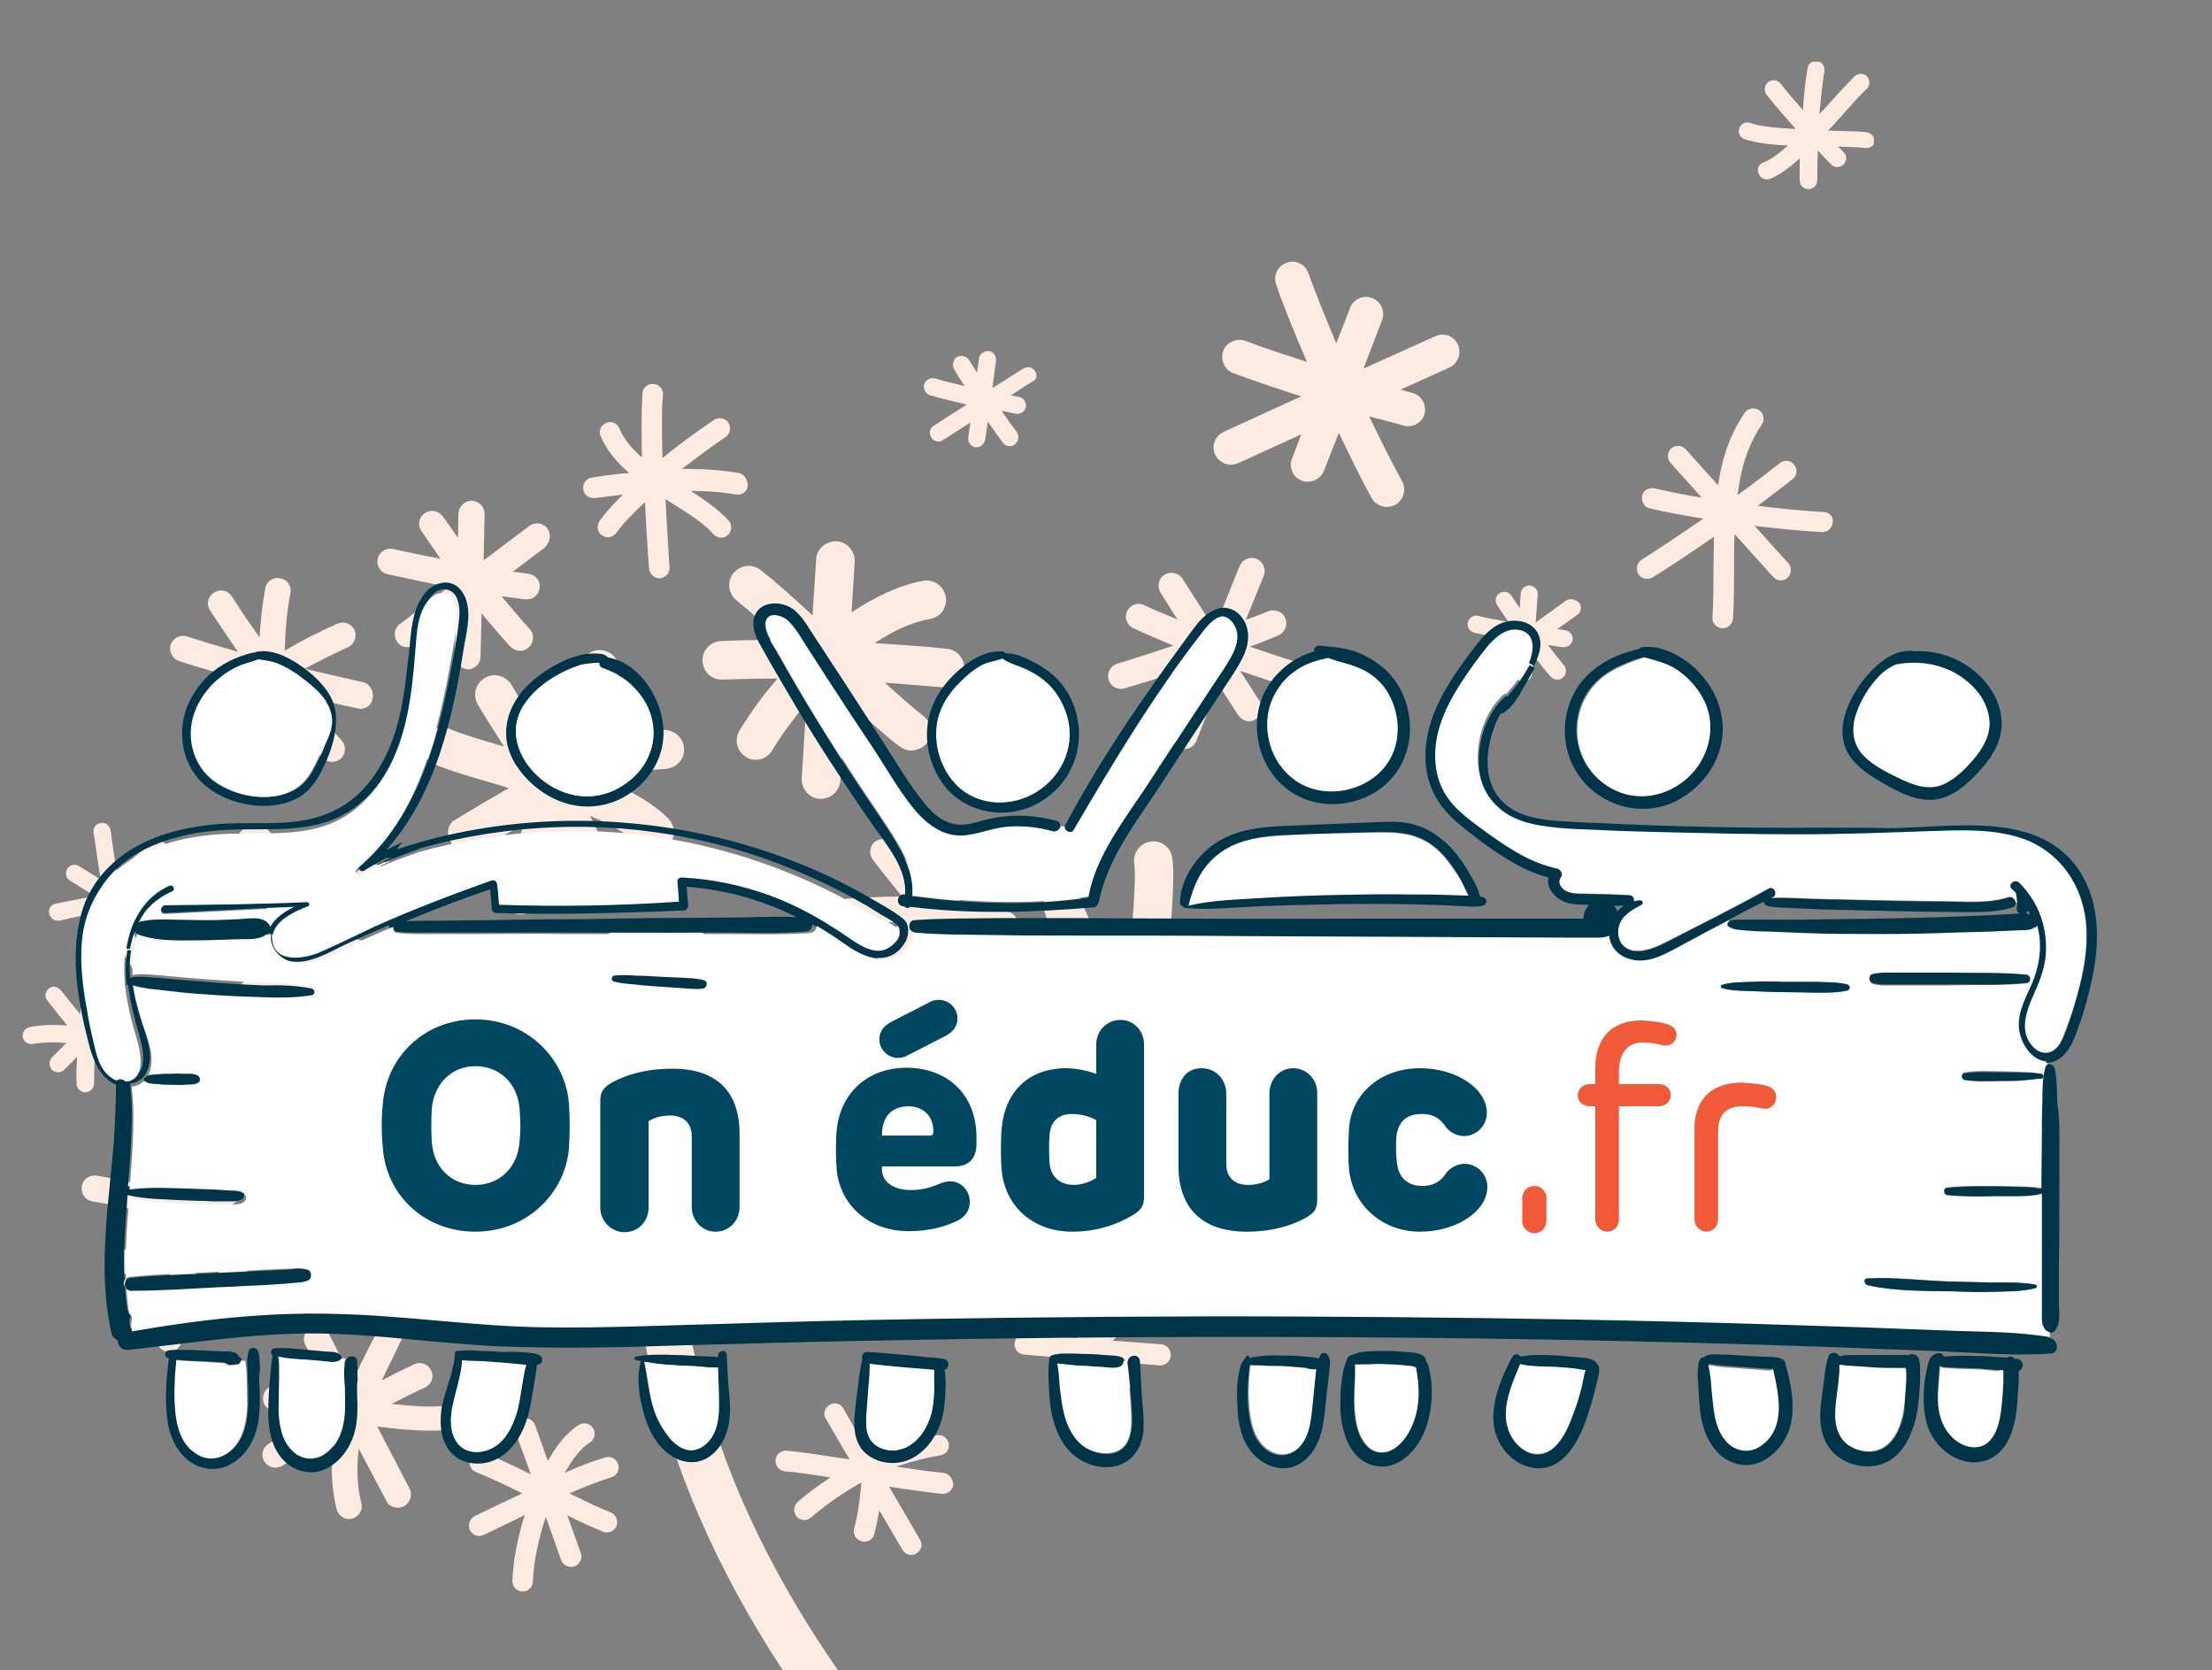<?xml version="1.0" encoding="utf-8"?>
<!-- Generator: Adobe Illustrator 25.0.0, SVG Export Plug-In . SVG Version: 6.00 Build 0)  -->
<svg version="1.1" id="Calque_5" xmlns="http://www.w3.org/2000/svg" xmlns:xlink="http://www.w3.org/1999/xlink" x="0px" y="0px"
	 viewBox="0 0 430.4 324.9" style="enable-background:new 0 0 430.4 324.9;" xml:space="preserve">
<rect x="0" y="0" width="430.4" height="324.9" fill="#808080" stroke="none"/>
<style type="text/css">
	.st0{clip-path:url(#SVGID_2_);}
	.st1{clip-path:url(#SVGID_4_);}
	.st2{clip-path:url(#SVGID_6_);fill:#FDEBE2;}
	.st3{fill:#003549;}
	.st4{fill:#FFFFFF;}
	.st5{fill:#004761;}
	.st6{fill:#F05A38;}
</style>
<g>
	<defs>
		<rect id="SVGID_1_" width="430.4" height="324.9"/>
	</defs>
	<clipPath id="SVGID_2_">
		<use xlink:href="#SVGID_1_"  style="overflow:visible;"/>
	</clipPath>
	<g id="Illustration_2_1_" class="st0">
		<g>
			<defs>
				<rect id="SVGID_3_" x="4.4" y="12" width="360.2" height="330.2"/>
			</defs>
			<clipPath id="SVGID_4_">
				<use xlink:href="#SVGID_3_"  style="overflow:visible;"/>
			</clipPath>
			<g class="st1">
				<defs>
					<rect id="SVGID_5_" x="4.4" y="12" width="360.2" height="330.2"/>
				</defs>
				<clipPath id="SVGID_6_">
					<use xlink:href="#SVGID_5_"  style="overflow:visible;"/>
				</clipPath>
				<path class="st2" d="M170.4,335c-29.7-38.7-41.7-75.9-38.6-120.2c8-1.9,14-9,14-17.6c0-10-8.1-18.1-18.1-18.1
					c-10,0-18.1,8.1-18.1,18.1c0,8.3,5.6,15.2,13.2,17.3c-3.1,46.4,9.5,85.4,40.5,125.9c0.9,1.1,2.2,1.7,3.5,1.7
					c0.9,0,1.9-0.3,2.7-0.9C171.6,339.8,171.9,337,170.4,335"/>
				<path class="st2" d="M183.5,286.5c-2.5-0.2-5.7-0.7-9.1-1.2c3.2-1.1,6.1-1.8,8.6-2.2c1.1-0.2,1.8-1.2,1.6-2.3
					c-0.2-1.1-1.3-1.8-2.3-1.6c-2.9,0.5-6.4,1.4-10.3,2.8c0.4-3.6,0.9-7.1,2.2-10.2c0.4-1-0.1-2.2-1.1-2.6c-1-0.4-2.2,0.1-2.6,1.1
					c-1.4,3.4-2,7.1-2.4,10.7l-4-7c-0.5-1-1.8-1.3-2.7-0.7c-1,0.6-1.3,1.8-0.7,2.7l4.6,7.9c-4.5-0.7-8.9-1.4-12.2-1.7
					c-1.1-0.1-2.1,0.7-2.2,1.8c-0.1,1.1,0.7,2.1,1.8,2.2c2.4,0.2,5.6,0.7,8.9,1.2c-2.1,1.4-4.3,2.9-6.4,4.8c-0.8,0.7-0.9,2-0.2,2.8
					c0.4,0.5,1,0.7,1.5,0.7c0.5,0,0.9-0.2,1.3-0.5c3.4-2.9,6.7-5.1,9.8-6.8c-0.3,3.1-0.6,6.1-1.4,8.9c-0.3,1.1,0.3,2.2,1.4,2.5
					c0.2,0.1,0.4,0.1,0.6,0.1c0.9,0,1.7-0.6,1.9-1.4c0.4-1.5,0.7-3.1,1-4.7l4.5,7.7c0.4,0.6,1,1,1.7,1c0.3,0,0.7-0.1,1-0.3
					c1-0.6,1.3-1.8,0.7-2.7l-6-10.3c3.8,0.6,7.5,1.1,10.3,1.4c0.1,0,0.1,0,0.2,0c1,0,1.9-0.8,2-1.8
					C185.4,287.6,184.6,286.6,183.5,286.5"/>
				<path class="st2" d="M225.9,261.5l-9.4-0.7l5.1-5.1c0.8-0.8,0.8-2.1,0-2.8c-0.8-0.8-2.1-0.8-2.8,0l-3,3c0.2-1.4,0.3-2.8,0.5-4.1
					c0.2-1.1-0.6-2.1-1.7-2.3c-1.1-0.1-2.1,0.6-2.3,1.7c-0.3,1.7-0.5,3.5-0.7,5.3c-1.7-2-3.3-4.1-4.9-6.2c-0.7-0.9-1.9-1.1-2.8-0.4
					c-0.9,0.7-1.1,1.9-0.4,2.8c2,2.6,4,5.1,6.1,7.6l-10-0.8c-1.1-0.1-2.1,0.7-2.2,1.8c-0.1,1.1,0.7,2.1,1.8,2.2l8.3,0.7l-2.8,2.8
					c-0.8,0.8-0.8,2.1,0,2.8c0.4,0.4,0.9,0.6,1.4,0.6c0.5,0,1-0.2,1.4-0.6l3.4-3.4c-0.1,2.3-0.1,4.6-0.1,6.9c0,1.1,0.9,2,2,2h0
					c1.1,0,2-0.9,2-2c0-2.3,0-4.6,0.1-6.9c0.9,1,1.8,2.1,2.8,3.1c0.4,0.4,0.9,0.6,1.5,0.6c0.5,0,1-0.2,1.4-0.5
					c0.8-0.8,0.8-2,0.1-2.8c-0.5-0.6-1-1.2-1.5-1.7l6.4,0.5c0.1,0,0.1,0,0.2,0c1,0,1.9-0.8,2-1.8C227.9,262.5,227,261.6,225.9,261.5
					"/>
				<path class="st2" d="M201.4,72.2c-0.5-0.8-1.5-1-2.3-0.5l-6,3.8l0.7-5.3c0.1-0.9-0.5-1.8-1.4-1.9c-0.9-0.1-1.8,0.5-1.9,1.4
					l-0.4,2.8c-0.5-0.8-1-1.6-1.5-2.4c-0.5-0.8-1.5-1.1-2.3-0.7c-0.8,0.4-1.1,1.5-0.7,2.3c0.6,1.2,1.4,2.3,2.1,3.4
					c-1.9-0.5-3.9-0.9-5.8-1.5c-0.9-0.2-1.8,0.3-2.1,1.2c-0.2,0.9,0.3,1.8,1.2,2.1c2.4,0.7,4.7,1.2,7.1,1.8l-6.4,4.1
					c-0.8,0.5-1,1.5-0.5,2.3c0.3,0.5,0.9,0.8,1.4,0.8c0.3,0,0.6-0.1,0.9-0.3l5.3-3.4l-0.4,2.9c-0.1,0.9,0.5,1.8,1.4,1.9
					c0.1,0,0.1,0,0.2,0c0.8,0,1.5-0.6,1.7-1.5l0.5-3.5c1,1.4,2,2.9,3,4.2c0.3,0.4,0.8,0.6,1.3,0.6c0.4,0,0.7-0.1,1-0.4
					c0.7-0.6,0.9-1.6,0.3-2.4c-1-1.3-2-2.7-2.9-4.1c0.9,0.2,1.9,0.4,2.8,0.6c0.1,0,0.2,0,0.3,0c0.8,0,1.5-0.6,1.6-1.4
					c0.1-0.9-0.5-1.8-1.4-1.9c-0.5-0.1-1-0.2-1.5-0.3l4-2.6C201.7,74,201.9,73,201.4,72.2"/>
				<path class="st2" d="M164.7,136.2c3.7,3.4,7.2,6.6,10.3,9c0.7,0.5,1.5,0.8,2.3,0.8c1.1,0,2.2-0.5,3-1.4c1.3-1.6,1-4-0.6-5.3
					c-2.3-1.8-4.8-4-7.5-6.5c3.8,0.3,7.6,0.6,11.3,0.9c0.1,0,0.3,0,0.4,0c1.9,0,3.5-1.4,3.7-3.4c0.2-2.1-1.3-3.9-3.4-4.1
					c-4.6-0.5-9.3-0.8-14-1.1c3.6-2.4,7.3-4.1,10.8-4.7c2.1-0.4,3.4-2.3,3-4.4c-0.4-2-2.3-3.4-4.4-3c-4.6,0.8-9.3,3.1-13.9,6.1
					l0.6-9.8c0.1-2.1-1.5-3.9-3.5-4c-2.1-0.1-3.9,1.5-4,3.5l-0.7,10.9c-3.6-3.3-7-6.4-10.1-8.8c-1.6-1.3-4-1-5.3,0.6
					c-1.3,1.6-1,4,0.6,5.3c2.6,2.1,5.7,4.8,8.8,7.7c-4.1,0-8,0-11.8,0.2c-2.1,0.1-3.7,1.8-3.6,3.9c0.1,2.1,1.8,3.7,3.9,3.6
					c3.4-0.1,7-0.2,10.7-0.2c-2.9,3.3-5.4,6.8-7.4,10.1c-1.1,1.8-0.5,4.1,1.3,5.2c0.6,0.4,1.3,0.5,1.9,0.5c1.3,0,2.5-0.7,3.2-1.9
					c1.8-3,4.1-6.1,6.6-9.1l-0.9,14.6c-0.1,2.1,1.5,3.9,3.5,4c0.1,0,0.2,0,0.2,0c2,0,3.6-1.5,3.8-3.5L164.7,136.2z"/>
				<path class="st2" d="M196.3,177.4c-3.3-1-6.5-1.7-9.8-2.2l4.4-4.4c1-1,1-2.6,0-3.5c-1-1-2.6-1-3.5,0l-3,3
					c0.2-1.4,0.3-2.8,0.5-4.2c0.2-1.4-0.7-2.6-2.1-2.9c-1.4-0.2-2.7,0.7-2.9,2.1c-0.3,1.9-0.5,3.8-0.7,5.7c-1.8-2.2-3.7-4.5-5.4-6.8
					c-0.8-1.1-2.4-1.3-3.5-0.5c-1.1,0.8-1.3,2.4-0.5,3.5c1.8,2.4,3.8,4.8,5.7,7.2c-3.7,0-7.2,0.2-10.5,0.4c-1.4,0.1-2.4,1.3-2.3,2.7
					c0.1,1.4,1.4,2.5,2.7,2.3c3.1-0.2,6.5-0.4,9.9-0.4l-4.1,4.1c-1,1-1,2.6,0,3.6c0.5,0.5,1.1,0.7,1.8,0.7c0.6,0,1.3-0.2,1.8-0.7
					l3.6-3.6c-0.1,2.5-0.1,5-0.1,7.5c0,1.4,1.1,2.5,2.5,2.5h0c1.4,0,2.5-1.2,2.5-2.5c0-2.5,0-5,0.1-7.5c1,1.1,1.9,2.2,2.9,3.3
					c0.5,0.5,1.2,0.8,1.8,0.8c0.6,0,1.2-0.2,1.7-0.7c1-1,1.1-2.5,0.1-3.5c-0.9-1-1.8-2-2.7-3c2.6,0.4,5.1,1,7.6,1.8
					c0.3,0.1,0.5,0.1,0.8,0.1c1.1,0,2.1-0.7,2.4-1.8C198.3,179.2,197.6,177.8,196.3,177.4"/>
				<path class="st2" d="M70.6,132.7c-2.1-0.5-6.3-1.4-11.3-2.6c2.6-1.4,5.3-2.8,8.4-4.2c1.3-0.6,1.8-2.1,1.3-3.3
					c-0.6-1.3-2.1-1.8-3.3-1.3c-3.8,1.7-7.2,3.4-10.3,5.3c0.1-3.8,0.4-7.5,1.1-11.2c0.3-1.4-0.6-2.7-2-2.9c-1.4-0.3-2.7,0.6-2.9,2
					c-0.6,3.2-0.9,6.4-1.1,9.5c-1.7-2.4-3.5-5-5.4-8c-0.8-1.2-2.3-1.5-3.5-0.7c-1.2,0.8-1.5,2.3-0.7,3.5c1.9,2.9,3.7,5.5,5.4,8
					c-3.5-1-6.9-2-9.9-3c-1.3-0.4-2.7,0.3-3.2,1.6c-0.4,1.3,0.3,2.7,1.6,3.2c3.8,1.2,8.1,2.5,12.4,3.6c-3.5,2.8-6.5,5.7-8.8,8.9
					c-0.8,1.1-0.6,2.7,0.5,3.5c0.5,0.3,1,0.5,1.5,0.5c0.8,0,1.5-0.3,2-1c2.2-2.9,4.9-5.6,8.2-8.1c0.1,1.6,0.1,3.2,0.2,4.8
					c0.1,1.6,0.2,3.1,0.2,4.6c0.1,1.4,1.2,2.4,2.5,2.4c0,0,0.1,0,0.1,0c1.4-0.1,2.5-1.2,2.4-2.6c-0.1-1.5-0.1-3.1-0.2-4.6
					c0-0.5-0.1-1-0.1-1.5c2.2,2.7,4.5,5.3,7,8.2c0.5,0.6,1.2,0.9,1.9,0.9c0.6,0,1.2-0.2,1.7-0.6c1-0.9,1.1-2.5,0.2-3.5
					c-2.7-3.1-5.1-5.9-7.4-8.7c4.7,1.1,8.5,2,10.5,2.4c0.2,0,0.4,0.1,0.5,0.1c1.2,0,2.2-0.8,2.4-2C72.8,134.3,71.9,133,70.6,132.7"
					/>
				<path class="st2" d="M24.6,201.2c-1.7-0.1-3.2-0.4-4.7-0.6l3.5-3.5c0.7-0.7,0.7-1.7,0-2.4c-0.7-0.6-1.7-0.7-2.4,0l-2,2
					c0.1-0.9,0.2-1.9,0.3-2.8c0.1-0.9-0.5-1.8-1.4-1.9c-0.9-0.1-1.8,0.5-1.9,1.4c-0.2,1.3-0.3,2.6-0.4,3.9c-1.3-1.6-2.5-3.1-3.8-4.7
					c-0.6-0.7-1.6-0.9-2.3-0.3c-0.7,0.6-0.9,1.6-0.3,2.3c1.3,1.7,2.6,3.3,3.9,4.9c-2.2-0.2-4.6-0.2-7.3,0.3c-0.9,0.2-1.5,1-1.4,1.9
					c0.2,0.9,1,1.5,1.9,1.4c2.5-0.4,4.5-0.4,6.6-0.2l-2.8,2.8c-0.6,0.7-0.6,1.7,0,2.4c0.3,0.3,0.8,0.5,1.2,0.5
					c0.4,0,0.9-0.2,1.2-0.5l2.5-2.5c-0.1,1.7-0.2,3.5-0.1,5.2c0,0.9,0.8,1.7,1.7,1.7h0c0.9,0,1.7-0.8,1.7-1.7c0-1.7,0.1-3.4,0.1-5
					c0.6,0.7,1.3,1.5,1.9,2.2c0.3,0.4,0.8,0.5,1.2,0.5c0.4,0,0.8-0.2,1.1-0.5c0.7-0.6,0.7-1.7,0.1-2.4c-0.4-0.4-0.7-0.8-1.1-1.3
					c0.9,0.1,1.8,0.3,2.7,0.3c0,0,0.1,0,0.1,0c0.9,0,1.6-0.7,1.7-1.5C26.2,202.1,25.5,201.3,24.6,201.2"/>
				<path class="st2" d="M32.8,172.5c-2.8,0.2-5.7,0.5-8.6,0.9c2.1-2.5,4.6-4.8,7.6-6.8c0.8-0.5,1-1.6,0.5-2.3
					c-0.5-0.8-1.6-1-2.3-0.5c-2.7,1.8-5.1,3.9-7.2,6.1c-0.5-2.7-0.9-5.4-1.2-7.9l-0.1-0.5c-0.1-0.9-1-1.6-1.9-1.4
					c-0.9,0.1-1.6,1-1.4,1.9l0.1,0.5c0.4,2.7,0.8,5.6,1.3,8.6l-4.2-2.6c-0.8-0.5-1.8-0.3-2.3,0.5c-0.5,0.8-0.3,1.8,0.5,2.3l4.8,3
					c-2.6,0.5-5.1,1-7.6,1.5c-0.9,0.2-1.5,1.1-1.2,2c0.2,0.8,0.9,1.3,1.6,1.3c0.1,0,0.3,0,0.4,0c2-0.5,4-0.9,6-1.3
					c-0.6,1.4-1.2,2.9-1.5,4.3c-0.2,0.9,0.4,1.8,1.2,2c0.1,0,0.3,0,0.4,0c0.8,0,1.5-0.5,1.6-1.3c0.4-1.7,1-3.3,1.9-5
					c1.1,4,2.6,7.8,4.7,10.7c0.3,0.5,0.8,0.7,1.4,0.7c0.3,0,0.7-0.1,1-0.3c0.7-0.5,0.9-1.6,0.4-2.3c-1.7-2.3-2.9-5.3-3.9-8.5
					l5.8,3.7c0.3,0.2,0.6,0.3,0.9,0.3c0.6,0,1.1-0.3,1.4-0.8c0.5-0.8,0.3-1.8-0.5-2.3l-4.4-2.8c1.7-0.2,3.4-0.3,5.1-0.5
					c0.9-0.1,1.6-0.9,1.6-1.8C34.5,173.1,33.6,172.4,32.8,172.5"/>
				<path class="st2" d="M143.7,92c-3.5-0.6-7.2-0.8-11-0.8c2.6-2,5.4-4.1,8.5-6.2c0.9-0.6,1.1-1.9,0.5-2.8
					c-0.6-0.9-1.9-1.1-2.8-0.5c-3.8,2.6-7.1,5-10,7.4c-0.1-4.6-0.2-9,0.1-12.3c0.1-1.1-0.8-2.1-1.9-2.1c-1.1-0.1-2.1,0.8-2.1,1.9
					c-0.2,3.4-0.2,7.8-0.1,12.4c-1.9-1.7-3.5-3.5-4.4-5.7c-0.4-1-1.6-1.5-2.6-1c-1,0.4-1.5,1.6-1,2.6c1.2,2.8,3.2,5.1,5.5,7.1
					c-2.4,0.2-4.8,0.5-7.2,0.9c-1.1,0.1-1.9,1.2-1.7,2.3c0.1,1,1,1.7,2,1.7c0.1,0,0.2,0,0.3,0c1.8-0.2,3.6-0.5,5.4-0.7
					c-1.8,1.8-3.4,3.5-4.5,5.1c-0.7,0.9-0.5,2.2,0.4,2.8c0.4,0.3,0.8,0.4,1.2,0.4c0.6,0,1.2-0.3,1.6-0.8c1.3-1.8,3.2-3.8,5.6-6
					c0.2,4.3,0.5,8.5,0.7,11.8l0.1,1.1c0.1,1.1,1,1.9,2,1.9c0,0,0.1,0,0.1,0c1.1-0.1,1.9-1,1.9-2.1l-0.1-1.1
					c-0.2-3.4-0.5-7.7-0.7-12.2c0.4,0.2,0.7,0.5,1.1,0.7c3.2,2,6.3,3.9,8.2,6.1c0.4,0.4,0.9,0.7,1.5,0.7c0.5,0,1-0.2,1.3-0.5
					c0.8-0.7,0.9-2,0.2-2.8c-2-2.2-4.6-4-7.4-5.8c3.1,0,6,0.2,8.8,0.7c1.1,0.2,2.1-0.5,2.3-1.6C145.5,93.2,144.8,92.2,143.7,92"/>
				<path class="st2" d="M106.5,102.8c-0.8-1.1-2.4-1.3-3.5-0.5l-8.9,6.7l0.2-9c0-1.4-1.1-2.5-2.5-2.6c-1.4,0-2.5,1.1-2.6,2.5
					l-0.1,4.7c-1-1.4-1.9-2.7-2.9-4.1c-0.8-1.1-2.3-1.5-3.5-0.7c-1.2,0.8-1.5,2.3-0.7,3.5c1.2,1.8,2.5,3.6,3.7,5.4
					c-3.1-0.6-6.1-1.2-9.2-1.9c-1.3-0.3-2.7,0.5-3,1.9c-0.3,1.3,0.5,2.7,1.9,3c4,0.9,7.9,1.7,11.9,2.5l-9.5,7.2
					c-1.1,0.8-1.3,2.4-0.5,3.5c0.5,0.7,1.2,1,2,1c0.5,0,1.1-0.2,1.5-0.5l7.9-5.9l-0.2,8.1c0,1.4,1.1,2.5,2.5,2.6h0
					c1.4,0,2.5-1.1,2.5-2.5l0.2-8.4c1.8,2.2,3.7,4.4,5.6,6.5c0.5,0.5,1.2,0.8,1.9,0.8c0.6,0,1.2-0.2,1.7-0.7c1-0.9,1.1-2.5,0.2-3.5
					c-1.9-2.1-3.7-4.2-5.5-6.4c1.5,0.2,3.1,0.4,4.6,0.6c0.1,0,0.2,0,0.3,0c1.3,0,2.3-0.9,2.5-2.2c0.2-1.4-0.8-2.6-2.2-2.8
					c-1-0.1-2-0.3-3-0.4l6.1-4.6C107.1,105.5,107.3,103.9,106.5,102.8"/>
				<path class="st2" d="M253.7,129.2c-3.5-1-7-2.2-10.5-3.4c1.9-0.7,3.7-1.4,5.5-2.2c1.3-0.5,1.9-2,1.4-3.3c-0.5-1.3-2-1.9-3.3-1.4
					c-1.4,0.6-2.9,1.1-4.4,1.7l3.5-8.6c0.5-1.3-0.1-2.7-1.4-3.3c-1.3-0.5-2.7,0.1-3.3,1.4l-4.9,12.2l-6.2-9.7
					c-0.7-1.2-2.3-1.5-3.5-0.8c-1.2,0.7-1.5,2.3-0.8,3.5l3.3,5.2c-2.2-0.9-4.4-1.8-6.5-2.8c-1.3-0.6-2.7,0-3.3,1.2
					c-0.6,1.3,0,2.7,1.2,3.3c2.6,1.2,5.2,2.3,7.8,3.4c-3.6,1.2-7.2,2.4-10.9,3.5c-1.3,0.4-2.1,1.8-1.7,3.1c0.3,1.1,1.3,1.8,2.4,1.8
					c0.2,0,0.5,0,0.7-0.1c4.9-1.4,9.8-3,14.6-4.6l-5.2,12.9c-0.5,1.3,0.1,2.7,1.4,3.3c0.3,0.1,0.6,0.2,0.9,0.2c1,0,1.9-0.6,2.3-1.6
					l4.3-10.9l3.8,5.9c0.5,0.7,1.3,1.2,2.1,1.2c0.5,0,0.9-0.1,1.3-0.4c1.2-0.7,1.5-2.3,0.8-3.5l-3.8-5.9c3.5,1.2,7,2.4,10.6,3.4
					c0.2,0.1,0.5,0.1,0.7,0.1c1.1,0,2.1-0.7,2.4-1.8C255.8,131,255,129.6,253.7,129.2"/>
				<path class="st2" d="M279.3,65.4l-14,6.3l3.6-9.4c0.7-1.7-0.2-3.7-1.9-4.3c-1.7-0.7-3.7,0.2-4.3,1.9l-2.7,6.9
					c-2.2-5.3-4.2-10.2-5.4-13.6c-0.6-1.8-2.5-2.7-4.2-2.1c-1.8,0.6-2.7,2.5-2.1,4.2c1.3,3.9,3.5,9.3,6,15.1c-4-1.3-8.1-2.6-12-4.1
					c-1.7-0.6-3.7,0.3-4.3,2c-0.6,1.7,0.3,3.7,2,4.3c4.3,1.6,8.8,3.1,13.2,4.5L238.1,84c-1.7,0.8-2.4,2.7-1.7,4.4
					c0.6,1.2,1.8,2,3.1,2c0.5,0,0.9-0.1,1.4-0.3l12.3-5.6l-1.8,4.7c-0.7,1.7,0.2,3.7,1.9,4.3c0.4,0.2,0.8,0.2,1.2,0.2
					c1.3,0,2.6-0.8,3.1-2.1l2.9-7.4c2.4,5,4.6,9.5,6.4,12.7c0.6,1.1,1.8,1.7,2.9,1.7c0.6,0,1.1-0.1,1.7-0.4c1.6-0.9,2.2-3,1.3-4.6
					c-1.7-3.1-4-7.6-6.4-12.6c2.3,0.6,4.6,1.2,6.8,1.8c0.3,0.1,0.5,0.1,0.8,0.1c1.5,0,2.9-1,3.2-2.5c0.4-1.8-0.7-3.6-2.5-4
					c-0.7-0.2-1.5-0.4-2.2-0.6l9.5-4.3c1.7-0.8,2.4-2.7,1.7-4.4C283,65.4,281,64.6,279.3,65.4"/>
				<path class="st2" d="M354.9,99.6c-4.3-0.2-8.6-0.7-12.9-1.2c2.3-1.7,4.6-3.5,6.8-5.2c0.9-0.7,1-2,0.3-2.8c-0.7-0.9-2-1-2.8-0.3
					c-2.7,2.1-5.4,4.2-8.2,6.2c0.6-5,1.9-9.6,4.7-13.7c0.6-0.9,0.4-2.2-0.5-2.8c-0.9-0.6-2.2-0.4-2.8,0.5c-3,4.3-4.5,9.1-5.2,14.1
					l-6.3-7c-0.7-0.8-2-0.9-2.8-0.2c-0.8,0.7-0.9,2-0.2,2.8l6.1,6.8c-3.1-0.5-6.1-1.1-9.2-1.8c-1.1-0.2-2.2,0.4-2.4,1.5
					c-0.2,1.1,0.5,2.2,1.5,2.4c3.5,0.8,6.9,1.4,10.4,2c-3.9,2.7-7.9,5.4-12,8c-0.9,0.6-1.2,1.8-0.6,2.8c0.4,0.6,1,0.9,1.7,0.9
					c0.4,0,0.7-0.1,1.1-0.3c4-2.5,8-5.2,11.9-7.9c0,1.9-0.1,3.9-0.1,5.8c0,3.3,0,6.7-0.2,9.9c-0.1,1.1,0.8,2.1,1.9,2.1
					c0,0,0.1,0,0.1,0c1.1,0,1.9-0.8,2-1.9c0.2-3.4,0.2-6.8,0.2-10.2c0-2.1,0-4.2,0.1-6.2l7.5,8.3c0.4,0.4,0.9,0.7,1.5,0.7
					c0.5,0,1-0.2,1.3-0.5c0.8-0.7,0.9-2,0.2-2.8l-6.6-7.3c4.4,0.5,8.8,1,13.1,1.2c0,0,0.1,0,0.1,0c1.1,0,1.9-0.8,2-1.9
					C356.8,100.6,356,99.7,354.9,99.6"/>
				<path class="st2" d="M363.1,25.7c-2.3-0.2-4.9-0.2-7.4-0.3c1.1-1.1,2.1-2.3,3.1-3.4c1.8-2,3.3-3.7,4.4-4.7
					c0.7-0.6,0.7-1.7,0.1-2.4c-0.6-0.7-1.7-0.7-2.4-0.1c-1.2,1.2-2.8,2.9-4.6,4.9c-0.7,0.8-1.5,1.7-2.3,2.5c0.3-3.1,0.6-6.1,1-8.4
					c0.1-0.9-0.5-1.8-1.4-1.9c-0.9-0.2-1.8,0.5-1.9,1.4c-0.4,2.3-0.7,5.2-0.9,8.1c-1.5-1.7-3-3.4-4.4-5.2c-0.6-0.7-1.6-0.8-2.4-0.2
					c-0.7,0.6-0.8,1.6-0.3,2.4c1.8,2.3,3.8,4.5,5.7,6.7c-3.4-0.2-6.6-0.4-8.9-1.2c-0.9-0.3-1.8,0.2-2.1,1.1
					c-0.3,0.9,0.2,1.8,1.1,2.1c2.3,0.7,5.3,1.1,8.4,1.2c-1.8,1.6-3.4,2.8-4.8,3.3c-0.9,0.3-1.3,1.3-0.9,2.2c0.3,0.7,0.9,1.1,1.6,1.1
					c0.2,0,0.4,0,0.6-0.1c1.8-0.7,3.8-2.2,5.8-4c0,1.6-0.1,3.1,0,4.4c0,0.9,0.8,1.6,1.7,1.6h0c0.9,0,1.7-0.8,1.7-1.7
					c0-1.7,0-3.7,0.1-5.8c0.9,0.9,1.7,1.8,2.6,2.7c0.3,0.3,0.7,0.5,1.2,0.5c0.4,0,0.9-0.2,1.2-0.5c0.7-0.7,0.7-1.7,0-2.4
					c-0.4-0.4-0.7-0.8-1.1-1.1c1.9,0.1,3.7,0.1,5.5,0.3c0,0,0.1,0,0.1,0c0.9,0,1.6-0.7,1.7-1.5C364.7,26.6,364,25.8,363.1,25.7"/>
				<path class="st2" d="M304.6,116.9l-5.8,4.2l0.4-5.4c0.1-0.9-0.6-1.7-1.5-1.8c-0.9-0.1-1.7,0.6-1.8,1.5l-0.2,2.9
					c-0.5-0.8-1.1-1.6-1.6-2.4c-0.5-0.8-1.5-1-2.3-0.5c-0.8,0.5-1,1.5-0.5,2.3c0.7,1.1,1.5,2.2,2.2,3.3c-2-0.4-3.9-0.7-5.9-1.2
					c-0.9-0.2-1.8,0.4-2,1.3c-0.2,0.9,0.4,1.8,1.3,2c2.4,0.5,4.8,1,7.2,1.4l-6.2,4.4c-0.8,0.5-0.9,1.6-0.4,2.3
					c0.3,0.5,0.8,0.7,1.4,0.7c0.3,0,0.7-0.1,1-0.3l5.1-3.7l-0.2,2.9c-0.1,0.9,0.6,1.7,1.5,1.8c0,0,0.1,0,0.1,0
					c0.9,0,1.6-0.7,1.7-1.5l0.3-3.6c1.1,1.4,2.1,2.8,3.3,4.1c0.3,0.4,0.8,0.6,1.3,0.6c0.4,0,0.8-0.1,1.1-0.4
					c0.7-0.6,0.8-1.7,0.2-2.4c-1.1-1.3-2.1-2.6-3.1-3.9c1,0.1,1.9,0.3,2.9,0.4c0.1,0,0.1,0,0.2,0c0.8,0,1.6-0.6,1.7-1.5
					c0.1-0.9-0.6-1.7-1.5-1.8c-0.5-0.1-1-0.2-1.5-0.2l3.9-2.8c0.8-0.5,0.9-1.6,0.4-2.3C306.4,116.5,305.4,116.3,304.6,116.9"/>
				<path class="st2" d="M247.4,200.2l-5.1-1c-2.2-0.4-4.9-1-7.7-1.5c3-1.6,5.8-3.3,8.1-4.8c1.7-1.1,2.2-3.5,1.1-5.2
					c-1.1-1.7-3.5-2.2-5.2-1.1c-3.3,2.2-7.7,4.6-12.2,7c1.4-11.5,2.3-22.7,1.7-26.7c-0.3-2.1-2.2-3.5-4.2-3.2
					c-2.1,0.3-3.5,2.2-3.2,4.3c0.4,3-0.3,12-1.4,21.9c-4.1-5.1-7.5-10.4-8.9-14.9c-0.6-2-2.7-3.1-4.7-2.5c-2,0.6-3.1,2.7-2.5,4.7
					c1.5,5.1,4.9,10.5,8.9,15.8c-4.7-1.1-8.7-2-11.1-2.8c-2-0.6-4.1,0.5-4.7,2.5c-0.6,2,0.5,4.1,2.5,4.7c3,0.9,8.2,2.2,14.1,3.5
					c-2.5,1.4-4.8,2.7-6.8,4c-1.7,1.1-2.2,3.5-1.1,5.2c0.7,1.1,1.9,1.7,3.1,1.7c0.7,0,1.4-0.2,2.1-0.6c1.9-1.3,4.2-2.6,6.7-4
					c-1,6.5-2,11.9-2.8,14.6c-0.6,2,0.6,4.1,2.6,4.7c0.4,0.1,0.7,0.2,1,0.2c1.6,0,3.1-1.1,3.6-2.7c0.9-3,2-9.3,3.1-16.6
					c1.3,1.4,2.7,2.8,3.9,4.1c3,3.1,5.5,5.8,7,7.6c0.7,0.9,1.8,1.4,2.9,1.4c0.8,0,1.7-0.3,2.4-0.8c1.6-1.3,1.9-3.7,0.6-5.3
					c-1.7-2.1-4.3-4.8-7.4-8.1c-0.3-0.4-0.7-0.7-1-1.1c3,0.6,5.7,1.1,8,1.6l5,1c0.3,0,0.5,0.1,0.8,0.1c1.8,0,3.3-1.2,3.7-3
					C250.7,202.6,249.4,200.6,247.4,200.2"/>
				<path class="st2" d="M192.3,244.6c-3.6-2.3-7.9-5.3-12.5-8.6c3.7-0.7,7.4-1.4,11.1-2.3c2-0.5,3.3-2.5,2.8-4.5
					c-0.5-2-2.5-3.3-4.5-2.8c-3.7,0.9-7.3,1.6-10.9,2.3c3.6-6.3,6.6-12.2,8.4-16.5c0.8-2.2-0.2-4.6-2.4-5.4
					c-2.1-0.8-4.6,0.2-5.4,2.4c-1.7,4.3-4.7,10.2-8.4,16.4c-1.1-4.4-2.1-8.8-2.9-13.2c-0.4-2-2.4-3.4-4.4-3c-2,0.4-3.4,2.4-3,4.4
					c0.6,3.1,1.3,6.3,2,9.4c-3.9-3-7.6-5.8-10.6-8.2c-1.8-1.5-4.4-1.2-5.9,0.6c-1.5,1.8-1.2,4.4,0.6,5.9c3.7,3,8.4,6.6,13.4,10.3
					c-4.5,0.8-9,1.6-13.7,2.8c-2,0.5-3.3,2.5-2.8,4.5c0.4,1.7,2,2.9,3.7,2.9c0.3,0,0.6,0,0.9-0.1c4.7-1.1,9.4-2,14-2.8
					c-4.1,5.9-8.2,11.2-11.6,14.5c-1.6,1.6-1.7,4.3,0,5.9c0.8,0.8,1.9,1.2,3,1.2c1.1,0,2.1-0.4,2.9-1.2c3.6-3.5,7.7-8.8,11.8-14.6
					c1.3,4.2,2.6,8.3,4,12.4c0.5,1.6,2,2.5,3.6,2.5c0.4,0,0.8-0.1,1.2-0.2c2-0.7,3-2.8,2.3-4.8c-1.3-3.9-2.6-7.9-3.8-11.8
					c4.6,3.2,9,6.2,12.6,8.6c0.7,0.5,1.5,0.7,2.3,0.7c1.4,0,2.7-0.7,3.5-1.9C194.8,248.5,194.2,245.9,192.3,244.6"/>
				<path class="st2" d="M133.1,145.7c0-2.1-1.9-3.7-3.8-3.7c-4.5,0.1-9.7,1.6-15.1,3.8c1.9-6,3.8-11.6,5.2-13
					c1.4-1.5,1.4-3.9-0.1-5.3c-1.5-1.4-3.9-1.4-5.3,0.1c-2.4,2.5-4.6,8.2-7.3,17c-0.8-1.3-1.7-2.6-2.5-3.9c-1.8-2.8-3.4-5.3-4.7-7.5
					c-1.1-1.8-3.4-2.4-5.2-1.3c-1.8,1.1-2.4,3.4-1.3,5.2c1.3,2.2,3,4.9,4.8,7.7c0.1,0.1,0.2,0.2,0.2,0.4c-4.1-1.2-7.9-2.3-10.5-3.4
					c-1.9-0.8-4.1,0.1-4.9,2c-0.8,1.9,0.1,4.1,2,4.9c3.1,1.3,7.3,2.5,12.1,3.9c0.8,0.2,1.5,0.5,2.3,0.7c-4,2.3-7.7,4.5-10.8,6.4
					c0,0-2.3,1.6,0,4.9c1.6,2.4,3.9,1.5,3.9,1.5c2.7-1.6,6.1-3.7,9.8-5.8c-1.4,4.8-2.8,9.2-4.1,12.4c-0.8,1.9,0.2,4.1,2.1,4.9
					c0.5,0.2,0.9,0.3,1.4,0.3c1.5,0,2.9-0.9,3.5-2.4c1.3-3.2,2.6-7.4,4-12c1.5,3,2.8,5.9,3.4,8.4c0.4,1.7,2,2.8,3.6,2.8
					c0.3,0,0.6,0,1-0.1c2-0.5,3.2-2.6,2.7-4.6c-0.9-3.4-2.6-7.2-4.7-11.3c4,1.7,7.6,3.6,9.8,5.8c0.7,0.7,1.7,1.1,2.7,1.1
					c1,0,1.9-0.4,2.7-1.1c1.5-1.5,1.5-3.8,0-5.3c-2.8-2.8-6.8-5.1-11.3-7.1c3.9-1.5,7.6-2.5,10.6-2.5
					C131.5,149.5,133.2,147.8,133.1,145.7"/>
				<path class="st2" d="M86.3,273.5c-2.7,0.3-6.3,0-10.1-0.4c2.3-1.2,4.5-2.3,6.5-3.2c1.3-0.6,1.8-2.1,1.2-3.3
					c-0.6-1.3-2.1-1.8-3.3-1.2c-2,0.9-4.1,2-6.3,3.1c0.7-1.5,1.4-2.9,2.1-4.3c0.7-1.5,1.4-2.9,2-4.2c0.6-1.3,0-2.8-1.2-3.3
					c-1.3-0.6-2.8,0-3.3,1.2c-0.6,1.2-1.2,2.6-2,4c-1,2.1-2.2,4.3-3.2,6.7l-4.8-9.3c-0.6-1.2-2.2-1.7-3.4-1.1
					c-1.2,0.6-1.7,2.2-1.1,3.4l5,9.6c-1-0.2-2-0.3-2.9-0.5c-2.9-0.5-5.5-1-7.5-1.2c-1.4-0.2-2.6,0.8-2.8,2.2
					c-0.2,1.4,0.8,2.6,2.1,2.8c2,0.3,4.5,0.7,7.3,1.2c0.1,0,0.1,0,0.2,0c-3.1,1.8-6,3.6-8.6,5.2c-1.2,0.8-1.5,2.3-0.7,3.5
					c0.5,0.7,1.3,1.1,2.1,1.1c0.5,0,0.9-0.1,1.4-0.4c3.1-2,6.6-4.1,10.3-6.3c-0.9,4.5-1.1,9.5,0.2,14.8c0.3,1.1,1.3,1.9,2.4,1.9
					c0.2,0,0.4,0,0.6-0.1c1.3-0.3,2.2-1.7,1.8-3c-0.9-3.7-0.9-7.3-0.5-10.6l5.4,10.2c0.4,0.9,1.3,1.3,2.2,1.3c0.4,0,0.8-0.1,1.2-0.3
					c1.2-0.6,1.7-2.2,1.1-3.4l-6.3-12.1c3.6,0.5,7.1,0.8,10.2,0.8c1.1,0,2.1,0,3.1-0.1c1.4-0.1,2.4-1.3,2.3-2.7
					C88.9,274.4,87.7,273.3,86.3,273.5"/>
				<path class="st2" d="M118.8,294.2c-2.1-0.8-5-2.2-8-3.7c3-1.3,5.8-2.4,8.1-3.1c1.1-0.3,1.7-1.4,1.4-2.5
					c-0.3-1.1-1.4-1.7-2.5-1.4c-2.3,0.7-5.1,1.7-7.9,3c1.5-2.7,3.2-4.9,4.9-5.9c0.9-0.6,1.2-1.8,0.6-2.8c-0.6-0.9-1.8-1.2-2.8-0.6
					c-2.2,1.4-4.3,3.9-6,7l-2.5-7c-0.4-1-1.5-1.6-2.6-1.2c-1,0.4-1.6,1.5-1.2,2.6l3,8.2c-3.5-1.7-6.8-3.3-9.2-4.2
					c-1-0.4-2.2,0.1-2.6,1.2c-0.4,1,0.1,2.2,1.2,2.6c2.3,0.9,5.5,2.4,8.9,4.1c-1.4,0.7-2.7,1.3-4,1.9c-1.9,0.9-3.7,1.8-5.2,2.5
					c-1,0.5-1.4,1.7-1,2.7c0.3,0.7,1.1,1.2,1.8,1.2c0.3,0,0.6-0.1,0.9-0.2c1.5-0.7,3.3-1.6,5.2-2.5c0.9-0.4,1.8-0.9,2.8-1.4
					c-1.5,4.7-2.3,9.4-2.4,12.9c0,1.1,0.9,2,2,2h0c1.1,0,2-0.9,2-2c0.1-3.5,1-8.1,2.5-12.5l3,8.4c0.3,0.8,1.1,1.3,1.9,1.3
					c0.2,0,0.5,0,0.7-0.1c1-0.4,1.6-1.5,1.2-2.6l-2.6-7.3c2.6,1.3,5.1,2.4,7,3.2c0.2,0.1,0.5,0.1,0.7,0.1c0.8,0,1.6-0.5,1.9-1.3
					C120.3,295.7,119.8,294.6,118.8,294.2"/>
				<path class="st2" d="M51.1,253.2c-1.6-3.6-3.9-7.4-6.3-11.4c-0.2-0.4-0.5-0.8-0.7-1.2c3.9,1.3,7.9,2.7,11.8,4.1
					c0.3,0.1,0.5,0.1,0.8,0.1c1,0,1.9-0.7,2.3-1.7c0.5-1.3-0.3-2.8-1.6-3.2c-4.5-1.6-9-3.2-13.5-4.7l9.5-6.6
					c1.1-0.8,1.4-2.4,0.6-3.5c-0.8-1.1-2.4-1.4-3.5-0.6l-7.9,5.5c1.2-3.2,2.5-6.3,4.3-9.3c0.7-1.2,0.3-2.7-0.9-3.4
					c-1.2-0.7-2.7-0.3-3.4,0.9c-2,3.4-3.6,7-4.8,10.7c-2-4.2-3.5-8.6-4-13.1c-0.1-1.4-1.4-2.4-2.8-2.2c-1.4,0.1-2.4,1.4-2.2,2.8
					c0.6,5.5,2.5,10.7,4.9,15.7c-5-1.4-10-2.6-14.9-3.4c-1.4-0.2-2.7,0.7-2.9,2.1c-0.2,1.4,0.7,2.7,2.1,2.9c4.8,0.8,9.7,2,14.8,3.4
					l-9,6.3c-1.1,0.8-1.4,2.4-0.6,3.5c0.5,0.7,1.3,1.1,2.1,1.1c0.5,0,1-0.1,1.4-0.5l7.5-5.2c-0.5,2.5-1,4.9-1.5,7.3
					c-0.7,3.6-1.4,7.1-2.2,10.3c-0.3,1.3,0.5,2.7,1.8,3c0.2,0.1,0.4,0.1,0.6,0.1c1.1,0,2.1-0.8,2.4-1.9c0.8-3.4,1.5-6.9,2.3-10.6
					c0.6-2.8,1.1-5.6,1.7-8.3c0.5,0.8,0.9,1.5,1.4,2.2c2.3,3.9,4.5,7.5,6,10.9c0.4,0.9,1.3,1.5,2.3,1.5c0.3,0,0.7-0.1,1-0.2
					C51.1,256,51.6,254.5,51.1,253.2"/>
				<path class="st2" d="M93.7,256.1c-0.6-4.8-1-11.3-1.2-18.3c3.5,2.4,7.3,4.3,11.5,5.6c0.4,0.1,0.7,0.2,1.1,0.2
					c1.6,0,3.1-1,3.6-2.6c0.6-2-0.5-4.1-2.5-4.7c-3.3-1-6.4-2.6-9.3-4.5c5.6-1.1,10.9-1.6,14.9-1.4c2,0.1,3.8-1.6,3.9-3.6
					c0.1-2.1-1.5-3.8-3.6-3.9c-3.9-0.1-8.8,0.3-14.2,1.2c2-2.7,4-5.3,6-7.9c1.3-1.6,1-4-0.6-5.3c-1.6-1.3-4-1-5.3,0.6
					c-2,2.5-3.9,5.1-5.9,7.7c0-0.3,0-0.6,0-0.9c-0.1-4.5-0.1-8.6-0.2-12c-0.1-2.1-1.7-3.8-3.9-3.7c-2.1,0.1-3.7,1.8-3.7,3.9
					c0.1,3.4,0.1,7.5,0.2,11.9c0,0.9,0,1.9,0,2.9c-1.4-1.4-2.8-2.9-4.3-4.4c-1.4-1.4-2.8-2.9-4.3-4.4c-1.5-1.5-3.8-1.5-5.3,0
					c-1.5,1.5-1.5,3.8,0,5.3c1.5,1.5,2.9,3,4.3,4.4c2.1,2.1,4.1,4.2,6.1,6.1c-5.8,1.9-11.3,4.2-15.7,6.8c-1.8,1.1-2.4,3.4-1.3,5.2
					c0.7,1.2,2,1.8,3.2,1.8c0.7,0,1.3-0.2,1.9-0.5c3.1-1.9,7-3.6,11.2-5.1c-2.2,3.4-4.3,6.8-6.4,10.3c-1.1,1.8-0.5,4.1,1.3,5.2
					c0.6,0.4,1.3,0.5,1.9,0.5c1.3,0,2.5-0.7,3.2-1.9c1.5-2.6,3.1-5.1,4.7-7.7c0.2,5.4,0.6,10.4,1.1,14.4c0.2,1.9,1.9,3.3,3.7,3.3
					c0.2,0,0.3,0,0.5,0C92.5,260.1,94,258.2,93.7,256.1"/>
				<path class="st2" d="M80.6,186.4c-3.8-1.5-8.4-3-13.4-4.3l7.9-7.5c1.5-1.4,1.6-3.8,0.1-5.3c-1.4-1.5-3.8-1.6-5.3-0.1l-3.6,3.5
					c0.5-2,0.9-4.1,1.4-6.1c0.5-2-0.7-4.1-2.8-4.6c-2-0.5-4.1,0.7-4.6,2.8c-0.7,2.8-1.3,5.6-1.9,8.4c-1.9-3.5-3.7-7-5.4-10.6
					c-0.9-1.9-3.2-2.6-5-1.7c-1.9,0.9-2.6,3.2-1.7,5c2.2,4.6,4.6,9,7,13.5c-4.9-0.7-9.9-1.2-14.7-1.2c-2.1,0-3.8,1.7-3.8,3.8
					c0,2.1,1.7,3.8,3.8,3.8c4,0,8.5,0.4,13.1,1.1l-6.7,6.4c-1.5,1.4-1.6,3.8-0.1,5.3c0.7,0.8,1.7,1.2,2.7,1.2c0.9,0,1.9-0.3,2.6-1
					l4.5-4.3c-0.5,3.8-1,7.6-1.4,11.4c-0.2,2.1,1.3,3.9,3.4,4.1c0.1,0,0.3,0,0.4,0c1.9,0,3.5-1.4,3.7-3.4c0.4-3.8,0.9-7.6,1.4-11.4
					c0.9,1.5,1.8,3,2.7,4.4c0.7,1.1,1.9,1.8,3.2,1.8c0.7,0,1.4-0.2,2-0.6c1.8-1.1,2.3-3.4,1.2-5.2c-1.1-1.7-2.1-3.4-3.1-5.2
					c3.4,1,6.7,2.1,9.8,3.3c0.4,0.2,0.9,0.3,1.4,0.3c1.5,0,2.9-0.9,3.5-2.4C83.5,189.3,82.5,187.2,80.6,186.4"/>
			</g>
		</g>
	</g>
</g>
<g id="XMLID_1_">
	<g>
		<path class="st3" d="M405.1,170.2c3.6,6.2,3.4,13.8,1.9,20.5c-0.8,3.7-1.9,7.5-3.3,11c-0.8,2.2-2.4,4.6-4.8,5
			c-0.4,0.1-0.8,0.1-1.3,0c-2.7-0.4-4.6-3-5.2-5.5c-0.8-3.3,1-6.6,2.3-9.5c1.4-3.3,2.1-6.6,1.4-10.1c-0.1-0.5-0.2-1-0.3-1.4
			c-0.1,0.2-0.3,0.3-0.5,0.5c-1.1,0.6-2.6,0.5-3.8,0.5c-1.3,0.1-2.6,0.1-4,0.2c-2.5,0.1-5,0.2-7.4,0.2c-4.9,0.2-9.9,0.2-14.8,0.3
			c-5,0-9.9,0-14.9-0.2c-2.5-0.1-4.9-0.2-7.4-0.3c-1.3,0-2.6-0.1-4-0.2c-1.1-0.1-2.2-0.1-3.2-0.7c-0.5-0.3-0.3-0.9,0.1-1.1
			c1-0.6,2.2-0.5,3.4-0.5c1.2,0,2.5,0,3.7,0c2.5,0,5,0,7.5,0c5-0.1,9.9-0.1,14.9-0.2c5.1-0.1,10.1-0.2,15.2-0.4
			c2.5-0.1,5-0.2,7.4-0.3c1.1-0.1,2.3-0.1,3.5-0.2c0.5,0,1-0.1,1.5-0.1c-0.1-0.1-0.2-0.1-0.3-0.2c-0.4-0.4-0.3-0.9-0.2-1.4
			c0-0.1,0-0.3,0-0.4c0-0.1,0-0.2,0-0.2c0-0.6-0.1-1.1-0.2-1.7c-0.2-0.3-0.5-0.5-0.8-0.8c-0.9-0.9,0.6-2.1,1.5-1.2
			c1.1,1.1,2,2.3,2.8,3.6c1.5,2.7,2.4,5.8,2.4,8.9c0,3.4-1.2,6.4-2.5,9.5c-1.3,3-2.7,6.7-0.3,9.6c0.9,1.1,2.2,1.8,3.6,1.3
			c1.4-0.5,2.2-2.1,2.7-3.4c1.4-3.6,2.5-7.4,3.4-11.1c0.8-3.6,1.2-7.4,0.8-11.1c-0.8-6.7-4.5-12.4-10.9-15
			c-6.3-2.5-13.5-2.1-20.1-1.9c-8.3,0.2-16.6,0.6-24.9,0.6c-8.5,0-16.9-0.2-25.4-0.4c-4.1-0.1-8.3-0.3-12.5-0.4
			c-3.8-0.2-7.6-0.2-11.4-0.8c-3.1-0.5-6.3-1.4-8.8-3.5c-2.1-1.8-3.4-4.2-3.9-6.9c-1-5.3,0.9-11.8,4.9-15.3c0.1-0.1,0.2-0.1,0.4,0
			c0.3-0.4,0.7-0.8,1-1.2c1.1-1.3,2-2.6,2.8-4c0.2-0.3,0.3-0.6,0.5-0.9l1,0.5c-0.1,0.2-0.2,0.4-0.3,0.6c-0.8,1.5-1.7,2.9-2.5,4.4
			c-0.8,1.4-1.9,2.9-3.3,3.8c-0.1,0.1-0.3,0.1-0.5,0.1c-0.2,0.4-0.4,0.8-0.6,1.1c-2.5,5.3-3.3,12.8,1.8,16.8c2.8,2.2,6.4,2.7,9.8,3
			c4.1,0.3,8.2,0.4,12.2,0.6c8.7,0.4,17.4,0.6,26.1,0.7c8.6,0.1,17.3-0.1,25.9,0.1C379.7,161.1,397.4,157.2,405.1,170.2z M395,177.9
			c-0.1-0.3-0.2-0.5-0.4-0.8c-0.1,0.3-0.3,0.5-0.5,0.6C394.4,177.7,394.7,177.8,395,177.9z"/>
		<path class="st4" d="M405.8,179c0.4,3.7,0,7.4-0.8,11.1c-0.8,3.7-2,7.6-3.4,11.1c-0.5,1.3-1.2,2.9-2.7,3.4
			c-1.4,0.5-2.7-0.2-3.6-1.3c-2.4-2.9-1-6.6,0.3-9.6c1.4-3.1,2.6-6,2.5-9.5c0-3.1-0.8-6.2-2.4-8.9c-0.8-1.3-1.7-2.5-2.8-3.6
			c-0.9-0.9-2.4,0.4-1.5,1.2c0.3,0.2,0.5,0.5,0.8,0.8c0.1,0.6,0.2,1.1,0.2,1.7c0,0.1,0,0.2,0,0.2l-0.3,0c0-0.6-0.6-1.3-1.4-1.1
			c-3.9,1.3-8.4,0.8-12.5,0.8c-4.3-0.1-8.6-0.1-12.9-0.2c-4.3-0.1-8.6-0.2-12.9-0.3c-2.1-0.1-4.3-0.2-6.5-0.2c-0.1,0-0.8,0-1.5,0.1
			c0.1-0.1,0.3-0.1,0.4-0.2c1.1-0.5,0.3-2.2-0.7-1.7c-6.6,3.7-13.4,7.1-20.1,10.5c-2.4,1.2-6.7,3-8.7,0c-0.8-1.3-0.7-3.1,0.1-4.4
			c0.9-1.5,2.4-2.2,3.9-3c0.4-0.2,0.2-0.8-0.2-0.8c-0.4,0-0.9,0.1-1.3,0.2c0.1-0.5-0.1-1.1-0.8-1.2c-3-0.2-6-0.2-9-0.3
			c-1.2,0-2.5,0-3.5-0.6c-0.9-0.5-1.6-1.7-0.9-2.6c0.5-0.7,0-1.6-0.8-1.7c-5.5-1.2-10.2-4.5-14.7-7.8c-2.2-1.6-4.4-3.2-6.1-5.4
			c-1.7-2.1-2.5-4.7-2.8-7.4c-0.5-5.8,2.1-11.2,5.2-15.9c1.5-2.2,3.1-4.5,4.8-6.6c1.5-1.8,3.5-3.7,6-3.4c3.5,0.4,3.3,3.9,2.2,6.5
			c-0.1,0.3-0.3,0.7-0.5,0.9c-0.8,1.5-1.7,2.7-2.8,4c-0.3,0.4-0.7,0.8-1,1.2c-0.1-0.1-0.2-0.1-0.4,0c-4.1,3.5-5.9,10.1-4.9,15.3
			c0.5,2.7,1.8,5.1,3.9,6.9c2.4,2.1,5.6,3.1,8.8,3.5c3.8,0.6,7.6,0.6,11.4,0.8c4.2,0.2,8.3,0.3,12.5,0.4c8.5,0.2,16.9,0.4,25.4,0.4
			c8.3,0,16.6-0.3,24.9-0.6c6.7-0.2,13.8-0.7,20.1,1.9C401.3,166.5,404.9,172.3,405.8,179z"/>
		<path class="st3" d="M400.7,221.1c0,4.3,0,8.6,0,12.9c0,4.2,0,8.3-0.1,12.5c0,2.2,0,4.3,0,6.5c0,1.9,0.5,4.6-0.9,6
			c-0.3,0.3-0.8,0.4-1.2,0.3c-0.4-0.1-0.7-0.3-0.9-0.5c-0.9-0.9-0.7-2-0.7-3.1c0-1,0-2.1,0-3.1c0-2.1,0-4.2,0-6.2
			c0-4.2,0-8.3,0-12.5c0-0.5,0-1,0-1.6c-0.4,0.1-0.8,0.2-1.3,0.3c-0.4,0-0.7,0.1-1.1,0.1c-0.7,0-1.4,0-2,0.1c-1.5,0-3.1,0-4.7,0
			c-3.1,0-6.2,0.1-9.3-0.2c-0.9-0.1-0.9-1.4,0-1.5c3.1-0.3,6.2-0.3,9.4-0.3c1.6,0,3.2,0,4.8,0.1c0.7,0,1.4,0,2.1,0.1
			c0.4,0,0.8,0,1.2,0.1c0.3,0,0.5,0.2,0.8,0.2c0-3.5,0.1-7,0.1-10.5c0-2.2,0.1-4.3,0.1-6.4c0-2.1,0-4.3,0.5-6.4c0.1-0.6,0.5-0.9,1-1
			c0.5-0.1,1.1,0.2,1.3,0.9c0.5,2.2,0.4,4.5,0.5,6.8C400.7,216.8,400.7,219,400.7,221.1z"/>
		<path class="st3" d="M398.9,260.3c1.6,0.3,1.9,2.9,0.1,3c-6.8,0.5-13.7-0.1-20.5-0.4c-6.9-0.3-13.9-0.5-20.9-0.8
			c-13.6-0.5-27.3-0.9-41-1.2c-49-1.1-98-1.1-147-0.1c-12.1,0.2-24.3,0.6-36.5,0.9c-12,0.4-24,0.7-35.9,0.2
			c-11.9-0.5-23.7-2.4-35.6-2.5c-12.3-0.1-24.5,1.9-36.7,3.2c-1.3,0.1-2-0.9-2-1.9c-0.5-0.2-1-0.6-1.2-1.3c-1.8-8-1.5-16.1-0.8-24.2
			c0.4-4.1,0.8-8.2,1.2-12.4c0.3-3.9,0.4-7.9,0.5-11.8c-2.8-1.1-4.3-4.3-5.1-7.1c-2.2-8.3-4-17.6-1.7-26.1c2.2-8,8.8-13.2,16.5-15.6
			c3.9-1.2,7.9-1.8,11.9-2c4.7-0.2,9.5,0.2,14.2-0.5c4.7-0.7,8.9-2.6,12.2-6.1c3-3.2,5-7.1,6.3-11.2c1.6-5.1,2.1-10.4,2.7-15.6
			c0.4-3.8,0.5-8.1,3-11.3c1.9-2.4,5.4-3.2,7.3-0.4c2.1,3,1,7.3,0.4,10.6c-2.2,14-5.5,29-15.2,39.7c1.1-0.6,2.2-1.1,3.3-1.6
			c-0.4,0.4-0.8,0.8-1.1,1.3c-0.1,0.1-0.2,0.2-0.3,0.2c10.4-3.5,21.3-5.3,32.3-5.6c20.6-0.5,41.8,4.5,59.7,14.8
			c2.2,1.3,4.7,2.6,6.7,4.2c0.5,0.4,0.8,0.9,0.9,1.4c0.3,1.2,0,2.7-0.8,3.7c-3.1,4.5-8.5,2.2-12-0.3c-1.9-1.3-3.8-2.5-5.7-3.7
			c-0.1,0.7-0.5,1.4-1.3,1.4c-5.8,0.5-11.8,0.2-17.6,0.2c-10.4,0.1-20.7,0-31.1,0c-5.2,0-10.5,0-15.7,0c-2.6,0-5.2,0-7.7,0
			c-2.6,0-5.3,0.1-8-0.2c-0.7-0.1-1-0.7-1-1.2c-2.7,1.1-5.4,2.3-8,3.5c-3.5,1.6-7.7,4.4-11.6,3.4c-2.6-0.7-4.7-3.1-4.1-5.8l1,0.2
			c-0.1,0.4-0.1,0.8,0,1.2c0.7,4.3,6.4,3.5,9.1,2.2c3.7-1.6,7.2-3.5,10.9-5.1c7.3-3.4,15-6.2,22.6-8.9c0.4-0.2,1,0.1,1.1,0.6
			c0.2,1.4,0.3,2.8,0.4,4.1c11.7,0.3,23.3,0.1,35-0.6c-0.1-1.2-0.2-2.5-0.3-3.7c-0.1-0.6,0.3-1,0.9-1c5.8,0.4,11.6,1.5,17.1,3.5
			c5.5,2,10.5,4.9,15.3,8.2c1.9,1.3,4.4,3.1,6.9,2.4c1.4-0.4,4.1-2.7,2.6-4.2c-0.9-0.9-2.2-1.5-3.2-2.1c-1-0.6-1.9-1.2-2.9-1.8
			c-2.1-1.2-4.3-2.4-6.5-3.5c-8.9-4.4-18.3-7.7-28-9.6c-17.3-3.5-35.2-2.7-52.2,2c-0.1,0-0.1,0.1-0.2,0.1c-2.7,1-5.3,2-7.9,3.1
			c-0.1,0-0.1-0.1-0.1-0.1c0.9-0.5,1.9-1,2.8-1.4c-0.3,0.1-0.5,0.2-0.8,0.2c-0.1,0.1-0.3,0-0.4,0c-1.5,0.8-3,1.6-4.4,2.5
			c-0.7,0.4-1.4-0.7-0.8-1.2c1.5-1.2,3-2.6,4.2-4.1c5.1-5.8,8.2-12.9,10.4-20.3c1.1-3.8,2-7.7,2.8-11.6c0.7-3.8,1.5-7.6,1.9-11.4
			c0.2-1.6,0.2-3.6-0.7-5c-1-1.4-2.8-1.5-4-0.5c-3,2.5-3,7.1-3.3,10.7c-0.8,8.8-1.8,17.9-6.8,25.3c-2.1,3.1-4.9,5.8-8.3,7.5
			c-4,2-8.4,2.4-12.8,2.5c-4.2,0.1-8.4-0.1-12.6,0.4c-3.8,0.4-7.5,1.3-11.1,2.8c-3.5,1.5-6.7,3.7-9,6.7c-2.6,3.3-3.9,7.4-4.3,11.5
			c-0.4,4.3,0.2,8.6,1,12.8c0.4,2,0.8,4,1.2,6c0.5,2.1,0.9,4.5,2.3,6.2c0.6,0.7,1.4,1.4,2.3,1.7c0.5-0.3,1.3-0.2,1.7,0.2
			c0.4,0,0.9-0.1,1.3-0.3c1.9-1,1.8-3.6,1.5-5.4c-0.4-2.1-1.1-4.1-1.6-6.2c-0.6-2.3-1-4.6-1.3-7l0.8-0.1c0.3,2.3,0.9,4.6,1.5,6.8
			c0.6,2.1,1.5,4.1,1.9,6.3c0.6,3-0.2,6.7-3.7,7.1c0.5,3.8,0.4,7.6,0.2,11.4c-0.1,2.9-0.4,5.7-0.6,8.6c3.6-0.5,7.3-0.3,11-0.2
			c1.9,0,3.7,0.1,5.6,0.2c1,0,2,0.1,3,0.2c1,0.1,1.8,0.1,2.6,0.5c0.8,0.4,0.5,1.6-0.2,1.9c-0.8,0.4-1.8,0.3-2.7,0.3
			c-0.9,0-1.9,0-2.8,0c-1.8-0.1-3.7-0.1-5.6-0.2c-3.7-0.2-7.4-0.2-11-1c0,0.6-0.1,1.2-0.1,1.9c-0.6,6.8-0.9,13.7,0.1,20.5
			c0.5,0.3,0.8,0.8,0.5,1.5c-0.1,0.3-0.1,0.6-0.1,1c0.1,0.4,0.1,0.7,0.2,1c0,0,0,0,0,0c13-2.3,26.4-3.8,39.7-3.4
			c13.4,0.4,26.7,2.4,40.1,2.6c12.2,0.2,24.3-0.3,36.4-0.7c12.3-0.4,24.7-0.6,37-0.9c24.3-0.4,48.7-0.6,73-0.5
			c24.6,0.1,49.2,0.4,73.7,1c12.2,0.3,24.3,0.7,36.5,1.1c6.2,0.2,12.4,0.5,18.6,0.7c6,0.2,12.1,0.2,18.1,1.2
			C398.6,260.3,398.7,260.3,398.9,260.3z M141.3,178.5c4.5,0,9.1-0.3,13.7-0.1c-1.9-0.9-3.8-1.8-5.8-2.5c-5-1.9-10.3-3-15.6-3.4
			c0.1,1.2,0.2,2.4,0.3,3.6c0,0.4-0.2,0.9-0.7,1c-6.6,0.3-13.1,0.5-19.7,0.6c-5.7,0.1-11.4,0.1-17.1-0.1c-0.3,0-0.7-0.4-0.7-0.7
			c-0.1-1.3-0.2-2.6-0.3-3.9c-4.8,1.6-9.5,3.4-14.2,5.3c-0.7,0.3-1.5,0.6-2.2,0.9c2.2-0.1,4.5-0.1,6.7-0.1c2.9,0,5.8-0.1,8.7-0.1
			c6.4-0.1,12.8-0.2,19.1-0.2c4-0.1,8-0.1,12-0.2C130.8,178.6,136,178.5,141.3,178.5z"/>
		<path class="st4" d="M398.9,206.8L398.9,206.8c-0.5,0.1-0.9,0.5-1,1.1c-0.5,2.1-0.5,4.3-0.5,6.4c-0.1,2.1-0.1,4.3-0.1,6.4
			c0,3.5-0.1,7-0.1,10.5c-0.3-0.1-0.5-0.2-0.8-0.2c-0.4-0.1-0.8-0.1-1.2-0.1c-0.7-0.1-1.4-0.1-2.1-0.1c-1.6,0-3.2-0.1-4.8-0.1
			c-3.1,0-6.3-0.1-9.4,0.3c-0.9,0.1-0.8,1.4,0,1.5c3.1,0.3,6.2,0.3,9.3,0.2c1.6,0,3.1,0,4.7,0c0.7,0,1.4,0,2-0.1
			c0.4,0,0.7-0.1,1.1-0.1c0.5,0,0.8-0.2,1.3-0.3c0,0.5,0,1,0,1.6c0,4.2,0,8.3,0,12.5c0,2.1,0,4.2,0,6.2c0,1.1,0,2.1,0,3.1
			c0,1.1-0.1,2.2,0.7,3.1c0.2,0.2,0.5,0.4,0.9,0.5l-0.1,0.9c-6-1-12.1-1-18.1-1.2c-6.2-0.2-12.4-0.5-18.6-0.7
			c-12.2-0.4-24.3-0.8-36.5-1.1c-24.6-0.6-49.2-0.9-73.7-1c-24.3-0.1-48.7,0.1-73,0.5c-12.3,0.2-24.7,0.5-37,0.9
			c-12.1,0.3-24.3,0.9-36.4,0.7c-13.4-0.2-26.7-2.3-40.1-2.6c-13.3-0.4-26.6,1.1-39.7,3.4c0,0,0,0,0,0c-0.1-0.3-0.1-0.7-0.2-1
			c0-0.3,0-0.6,0.1-1c0.2-0.7-0.1-1.2-0.5-1.5c-1-6.8-0.7-13.6-0.1-20.5c0-0.6,0.1-1.2,0.1-1.9c3.6,0.8,7.3,0.8,11,1
			c1.8,0.1,3.7,0.2,5.6,0.2c0.9,0,1.9,0,2.8,0c0.9,0,1.9,0.1,2.7-0.3c0.7-0.3,1-1.5,0.2-1.9c-0.9-0.5-1.7-0.5-2.6-0.5
			c-1-0.1-2-0.1-3-0.2c-1.9-0.1-3.7-0.1-5.6-0.2c-3.7-0.1-7.3-0.3-11,0.2c0.2-2.9,0.5-5.7,0.6-8.6c0.2-3.8,0.3-7.6-0.2-11.4
			c3.5-0.4,4.3-4.1,3.7-7.1c-0.4-2.1-1.3-4.2-1.9-6.3c-0.7-2.2-1.3-4.5-1.5-6.8c1,0.5,2.2,0.7,3.3,0.8c1.5,0.2,2.9,0.4,4.4,0.5
			c3.1,0.4,6.2,0.6,9.3,0.8c3,0.2,6.1,0.4,9.1,0.4c3,0.1,6.1,0.1,9.1-0.4c0.8-0.1,0.7-1.2,0-1.3c-2.9-0.6-6.1-0.7-9-0.8
			c-3-0.1-6.1-0.3-9.1-0.5c-3-0.2-5.9-0.4-8.8-0.7c-1.6-0.1-3.1-0.3-4.7-0.4c-1.3-0.1-2.5-0.2-3.7,0.1c-0.1-1.8-0.1-3.6,0.2-5.3
			c0.2-1.2,0.5-2.3,0.9-3.4c0.1,0.2,0.3,0.5,0.7,0.6c4.1,1.6,9,1.2,13.3,1.1c2.2,0,4.5-0.1,6.7-0.2c1.7-0.1,3.9,0.1,5.2-1.2
			c0,0,0,0,0,0.1c-0.6,2.7,1.5,5.1,4.1,5.8c4,1,8.2-1.8,11.6-3.4c2.7-1.2,5.3-2.4,8-3.5c0,0.6,0.3,1.2,1,1.2c2.6,0.3,5.3,0.2,8,0.2
			c2.6,0,5.1,0,7.7,0c5.2,0,10.5-0.1,15.7,0c10.4,0,20.7,0.1,31.1,0c5.9,0,11.8,0.2,17.6-0.2c0.8-0.1,1.3-0.7,1.3-1.4
			c1.9,1.1,3.9,2.4,5.7,3.7c3.5,2.5,9,4.8,12,0.3c0.7-1,1.1-2.5,0.8-3.7l0.1,0c0.1,0.4,0.5,0.8,1,0.8c5.3,0.4,10.6,0.4,15.9,0.5
			c5.3,0.1,10.7,0.1,16,0.1c10.7,0.1,21.5,0.1,32.2,0.1c21.3,0.1,42.6,0.2,64,0.3c1.5,0,3,0,4.5,0c0.9,0,1.8,0,2.5-0.4
			c0.3,3.4,3.6,5.2,6.9,4.8c2-0.2,3.9-1.2,5.6-2.1c2.1-1.1,4.2-2.3,6.3-3.4c1.3-0.7,2.6-1.4,4-2.1l0.1,0.2c-0.4,0.2-0.6,0.9-0.1,1.1
			c1,0.6,2.1,0.6,3.2,0.7c1.3,0.1,2.6,0.2,4,0.2c2.5,0.1,4.9,0.2,7.4,0.3c5,0.2,9.9,0.2,14.9,0.2c4.9,0,9.9-0.1,14.8-0.3
			c2.5-0.1,5-0.1,7.4-0.2c1.3-0.1,2.6-0.1,4-0.2c1.2-0.1,2.7,0.1,3.8-0.5c0.2-0.1,0.4-0.3,0.5-0.5c0.1,0.5,0.2,0.9,0.3,1.4
			c0.6,3.5,0,6.8-1.4,10.1c-1.3,2.9-3.1,6.2-2.3,9.5c0.6,2.5,2.4,5.2,5.2,5.5C398,206.9,398.4,206.9,398.9,206.8z M397.2,209.8
			c0.5,0,0.5-0.9,0-0.9c-1.3-0.1-2.5-0.3-3.8-0.4c-1.2,0-2.5-0.1-3.7-0.1c-2.4,0-5-0.2-7.4,0.2c-0.8,0.1-0.7,1.2,0,1.3
			c2.4,0.4,5,0.2,7.5,0.2c1.2,0,2.4,0,3.6-0.1C394.7,210.1,395.9,209.9,397.2,209.8z M396,250.6c0.4-0.1,0.4-0.6,0-0.7
			c-2.6-0.5-5.4-0.4-8.1-0.4c-2.8-0.1-5.6-0.1-8.4-0.2c-5.4-0.2-10.8-0.9-16.2-0.6c-0.8,0-0.6,1.2,0,1.3c5.3,1.2,11,1.1,16.4,1.2
			c2.6,0.1,5.2,0.1,7.9,0.1C390.4,251.2,393.3,251.2,396,250.6z M394.3,191.3c0.9-0.1,0.9-1.5,0-1.6c-5-0.5-10.2-0.3-15.2-0.3
			c-2.5,0-4.9,0-7.4,0c-1.3,0-2.6,0-3.9,0c-1.2,0-2.3-0.1-3.4,0.3c-0.8,0.2-0.7,1.5,0,1.7c1.2,0.4,2.4,0.3,3.7,0.3
			c1.3,0,2.6,0,3.9,0c2.5,0,4.9,0,7.4,0C384.3,191.5,389.3,191.8,394.3,191.3z M359.4,192.7c0.7-0.2,0.6-1.1,0-1.2
			c-2-0.5-4.1-0.4-6.1-0.5c-2.1,0-4.3,0-6.4,0c-2,0-4,0-5.9,0c-2,0.1-4,0-5.9,0.6c-0.2,0.1-0.2,0.5,0,0.6c1.8,0.6,3.8,0.6,5.7,0.6
			c2.1,0.1,4.3,0.1,6.4,0.2c2.1,0,4.1,0,6.2,0.1C355.3,193.1,357.4,193.2,359.4,192.7z M136.8,192.3c0.8-0.1,1-1.4,0.2-1.6
			c-1.4-0.4-2.8-0.4-4.2-0.5c-1.5-0.1-3-0.2-4.5-0.2c-1.5-0.1-2.9-0.2-4.4-0.2c-1.4,0-3-0.1-4.4,0c-0.6,0.1-0.7,1-0.1,1.1
			c1.3,0.3,2.8,0.4,4.1,0.6c1.5,0.2,3,0.2,4.5,0.4c1.4,0.1,2.9,0.2,4.4,0.3C133.9,192.3,135.4,192.6,136.8,192.3z M59.8,249.1
			c0.9-0.3,0.9-1.8-0.1-2.1c-1.3-0.3-2.5-0.2-3.9-0.2c-1.5,0.1-3,0.1-4.5,0.2c-2.9,0.2-5.8,0.3-8.7,0.4c-5.8,0.3-11.6,0.4-17.4,1
			c-0.5,0.1-1.1,0.6-1.1,1.1c0,0.2-0.1,0.2,0,0.4c0,0,0-0.1,0-0.1c0.1,0.5,0.6,1.1,1.1,1.1c5.8,0,11.5-0.4,17.3-0.7
			c2.8-0.1,5.7-0.3,8.5-0.4c1.5-0.1,3-0.2,4.5-0.3C57,249.5,58.5,249.6,59.8,249.1z M38.4,210.7c0.7-0.3,0.6-1.2,0-1.5
			c-0.8-0.4-1.7-0.2-2.6-0.3c-0.8-0.1-1.6,0-2.4,0c-0.8,0-1.7,0-2.5,0.1c-0.4,0-0.9,0.1-1.3,0.1c-0.4,0-0.7,0.1-1,0.4l0,0
			c-0.4,0.1-0.6,0.8-0.1,0.9c0.1,0.1,0.2,0.1,0.3,0.2c0.1,0.1,0.2,0.1,0.4,0.1c0.2,0.1,0.4,0.1,0.6,0.1c0.4,0,0.9,0.1,1.3,0.1
			c0.8,0.1,1.6,0.1,2.4,0.1c0.8,0,1.7,0.1,2.5,0C36.7,210.9,37.6,211,38.4,210.7z"/>
		<path class="st3" d="M397.2,208.9c0.5,0.1,0.5,0.9,0,0.9c-1.3,0.1-2.5,0.3-3.8,0.4c-1.2,0.1-2.4,0.1-3.6,0.1
			c-2.5,0-5.1,0.2-7.5-0.2c-0.7-0.1-0.8-1.2,0-1.3c2.4-0.4,5-0.2,7.4-0.2c1.2,0,2.5,0,3.7,0.1C394.7,208.5,395.9,208.7,397.2,208.9z
			"/>
		<path class="st3" d="M396,249.9c0.4,0.1,0.4,0.6,0,0.7c-2.7,0.7-5.5,0.6-8.3,0.7c-2.6,0.1-5.2,0-7.9-0.1c-5.4-0.1-11.1,0-16.4-1.2
			c-0.7-0.2-0.9-1.3,0-1.3c5.4-0.3,10.8,0.5,16.2,0.6c2.8,0.1,5.6,0.1,8.4,0.2C390.6,249.5,393.3,249.4,396,249.9z"/>
		<path class="st3" d="M394.3,189.6c0.9,0.1,1,1.5,0,1.6c-5,0.5-10,0.3-15,0.3c-2.5,0-4.9,0-7.4,0c-1.3,0-2.6,0-3.9,0
			c-1.2,0-2.5,0.1-3.7-0.3c-0.7-0.2-0.8-1.5,0-1.7c1.1-0.3,2.3-0.3,3.4-0.3c1.3,0,2.6,0,3.9,0c2.5,0,4.9,0,7.4,0
			C384.1,189.3,389.2,189.1,394.3,189.6z"/>
		<path class="st3" d="M392.5,264.3c1.3,0.3,1.4,1.9,0.3,2.4c0,0.3,0,0.6,0,0.9c0,1.3-0.1,2.6-0.2,3.9c-0.1,2.1-0.3,4.2-0.9,6.2
			c-0.8,3.2-3,6.2-6.5,6.7c-3.3,0.5-6.6-1.4-8.5-3.9c-2.4-3.1-2.6-7.2-2.3-11c0.1-1,0.3-2.1,0.5-3.1c0.2-0.8,0.3-1.7,0.8-2.4
			c0.6-0.7,2.2-1.3,2.5-0.1c2.3-0.2,4.7-0.2,7-0.1c1.2,0,2.4,0.1,3.6,0.2c0.5,0,1.1,0.1,1.7,0.1c0,0,0,0,0,0c0.4-0.3,1-0.3,1.3,0
			c0.1,0.1,0.2,0.2,0.3,0.3C392.3,264.3,392.4,264.3,392.5,264.3z M389.8,269c0-0.8,0-1.6,0-2.4c-0.4,0-0.8-0.1-1.2-0.1
			c-1.2-0.1-2.3-0.2-3.5-0.3c-2.4-0.1-4.7-0.1-7.1-0.3c-0.2,0-0.4-0.1-0.6-0.3c0,0.1,0,0.1,0,0.2c-0.1,0.8-0.2,1.7-0.2,2.5
			c-0.1,1.8-0.3,3.5-0.1,5.3c0.3,2.7,1.4,5.1,3.6,6.6c1.7,1.2,4.1,1.7,5.9,0.3c1.9-1.5,2.4-4.2,2.7-6.6
			C389.6,272.4,389.7,270.7,389.8,269z"/>
		<path class="st3" d="M392.2,175.7c0,0.3-0.2,0.7-0.6,0.8c-3.7,1.2-7.7,0.9-11.5,0.9c-4.3,0-8.6-0.1-12.9-0.2
			c-4.3-0.1-8.6-0.2-12.9-0.3c-2.2-0.1-4.3-0.2-6.5-0.3c-1,0-2-0.1-3-0.2c-0.7-0.1-1.3-0.1-1.6-0.8c0-0.1,0-0.1,0-0.2
			c-2.5,1.2-4.9,2.5-7.3,3.8c-1.3,0.7-2.6,1.4-4,2.1c-2.1,1.1-4.2,2.3-6.3,3.4c-1.8,0.9-3.6,1.9-5.6,2.1c-3.2,0.4-6.6-1.4-6.9-4.8
			c-0.8,0.4-1.6,0.4-2.5,0.4c-1.5,0-3,0-4.5,0c-21.3-0.1-42.6-0.2-64-0.3c-10.7-0.1-21.5-0.1-32.2-0.1c-5.3,0-10.7,0-16-0.1
			c-5.3-0.1-10.6,0-15.9-0.5c-0.5-0.1-0.9-0.4-1-0.8c-0.2-0.7,0.1-1.6,0.9-1.6c5.3-0.4,10.6-0.3,15.9-0.4c5.2,0,10.5,0,15.8,0
			c18.7,0.1,37.3,0.2,56,0.1c9.4,0,18.8,0,28.2,0c4.7,0,9.3,0,14,0c0.1,0,0.2,0,0.3,0c0-1,0.4-1.9,1.1-2.7c-1.4,0-2.9,0-4.3-0.4
			c-2.1-0.6-4.1-2.7-3.6-4.9c-3-0.8-5.7-2.1-8.4-3.8c-3.1-1.9-6.1-4.2-8.9-6.5c-2.4-2-4.5-4.4-5.6-7.4c-1.1-2.9-1.3-6-0.8-9.1
			c1-6.5,4.9-12.1,8.7-17.2c1.7-2.2,3.5-4.7,6.2-5.6c2.1-0.7,4.7-0.4,6.2,1.3c1.8,2.2,0.9,4.8-0.2,7.1l-1-0.5
			c1.1-2.6,1.3-6.1-2.2-6.5c-2.5-0.3-4.5,1.6-6,3.4c-1.7,2.1-3.3,4.3-4.8,6.6c-3.1,4.7-5.7,10.1-5.2,15.9c0.2,2.7,1.1,5.2,2.8,7.4
			c1.7,2.1,3.9,3.8,6.1,5.4c4.5,3.3,9.2,6.6,14.7,7.8c0.8,0.2,1.3,1,0.8,1.7c-0.7,0.9,0,2.1,0.9,2.6c1.1,0.6,2.4,0.6,3.5,0.6
			c3,0.1,6,0.1,9,0.3c0.7,0,0.9,0.6,0.8,1.2c0.4-0.1,0.8-0.2,1.3-0.2c0.5,0,0.6,0.5,0.2,0.8c-1.4,0.8-3,1.6-3.9,3
			c-0.8,1.3-0.9,3.1-0.1,4.4c1.9,3,6.2,1.3,8.7,0c6.7-3.5,13.5-6.8,20.1-10.5c1-0.6,1.8,1.1,0.7,1.7c-0.1,0.1-0.2,0.1-0.4,0.2
			c0.7-0.1,1.4-0.1,1.5-0.1c2.1,0,4.3,0.1,6.5,0.2c4.3,0.1,8.6,0.2,12.9,0.3c4.3,0.1,8.6,0.2,12.9,0.2c4.1,0,8.5,0.5,12.5-0.8
			C391.5,174.3,392.2,175,392.2,175.7z M316,176.2c-0.6,0-1.2,0-1.9,0c0.1,0.1,0.2,0.3,0.3,0.4c0.1,0.2,0.2,0.5,0.3,0.7
			C315.1,176.8,315.5,176.5,316,176.2z"/>
		<path class="st4" d="M389.8,266.6c0,0.8,0,1.6,0,2.4c-0.1,1.7-0.2,3.4-0.4,5.1c-0.3,2.3-0.8,5-2.7,6.6c-1.8,1.4-4.2,0.9-5.9-0.3
			c-2.2-1.6-3.3-4-3.6-6.6c-0.2-1.8-0.1-3.5,0.1-5.3c0.1-0.9,0.1-1.7,0.2-2.5c0-0.1,0-0.2,0-0.2c0.2,0.1,0.3,0.2,0.6,0.3
			c2.4,0.2,4.7,0.2,7.1,0.3c1.2,0.1,2.3,0.2,3.5,0.3C389,266.5,389.4,266.5,389.8,266.6z"/>
		<path class="st3" d="M386.8,133.3c2,2.6,3.1,6,2.5,9.3c-0.6,3.3-2.8,6-5.1,8.4c-2.4,2.4-5.2,4.6-8.7,4.6c-3.5,0-6.8-1.9-9.7-3.6
			c-2.6-1.5-5.3-3.4-6.6-6.2c-1.4-3.3-0.5-6.9,1.1-10c2.2-4.2,7.1-10,12.3-9.1C378,126.4,383.5,128.9,386.8,133.3z M384.5,147.1
			c1.8-2.2,3-4.8,2.5-7.6c-0.4-2.7-2-5.1-4.1-6.9c-3.9-3.3-9.1-4.3-14-3.4c-1,0.5-1.9,1.1-2.8,1.8c-2.3,2.1-4.2,5.3-5.1,8.3
			c-0.8,2.8-0.4,5.6,1.7,7.7c1.8,1.8,4.3,3.1,6.6,4.2c2.7,1.4,5.8,2.6,8.8,1.3C380.6,151.5,382.8,149.2,384.5,147.1z"/>
		<path class="st4" d="M387,139.5c0.5,2.9-0.8,5.4-2.5,7.6c-1.7,2.1-3.9,4.4-6.4,5.5c-3,1.3-6.1,0-8.8-1.3c-2.3-1.1-4.8-2.4-6.6-4.2
			c-2.1-2.1-2.5-4.9-1.7-7.7c0.9-3,2.8-6.1,5.1-8.3c0.8-0.8,1.8-1.4,2.8-1.8c4.9-1,10.2,0.1,14,3.4C385,134.4,386.6,136.8,387,139.5
			z"/>
		<path class="st3" d="M373.4,264.5c0.3,1.1,0.2,2.5,0.2,3.6c0,1.2-0.1,2.4-0.2,3.6c-0.2,1.9-0.4,3.7-1,5.5c-0.9,3-2.6,6-5.5,7.3
			c-2.6,1.2-5.8,0.9-8.3-0.5c-2.9-1.6-4.3-4.6-4.4-7.8c-0.1-2,0.2-4.1,0.5-6.1c0.3-2.1,0.4-4.3,1.1-6.3c0.3-0.9,1.7-0.8,2,0
			c0.2,0,0.5,0,0.7-0.1c0.7-0.1,1.4-0.1,2.1-0.1c1.4,0,2.7,0,4.1,0c1.4,0,2.7,0,4.1,0c0.7,0,1.4,0,2.1,0c0.1,0,0.3,0,0.4,0
			C372,263.2,373.2,263.5,373.4,264.5z M370.8,270c0.1-1,0.1-1.9,0.1-2.9c0-0.3,0-0.6,0-0.9c-0.7,0-1.3,0-2,0
			c-1.4,0-2.8-0.1-4.2-0.1c-1.4-0.1-2.8-0.1-4.2-0.3c-0.7-0.1-1.4-0.1-2.1-0.2c-0.1,0-0.2,0-0.3,0c0,3.5-1,7.1-0.8,10.6
			c0.1,2.5,1.2,4.6,3.6,5.6c2,0.9,4.3,0.9,6.1-0.4c2-1.5,3-4.1,3.5-6.5C370.6,273.3,370.7,271.6,370.8,270z"/>
		<path class="st4" d="M370.9,267.1c0,1,0,2-0.1,2.9c-0.1,1.6-0.2,3.2-0.5,4.8c-0.5,2.4-1.4,5-3.5,6.5c-1.8,1.3-4.1,1.3-6.1,0.4
			c-2.3-1-3.4-3.1-3.6-5.6c-0.2-3.5,0.9-7.1,0.8-10.6c0.1,0,0.2,0,0.3,0c0.7,0.1,1.4,0.2,2.1,0.2c1.4,0.1,2.8,0.2,4.2,0.3
			c1.4,0.1,2.8,0.1,4.2,0.1c0.7,0,1.3,0,2,0C370.9,266.5,370.9,266.8,370.9,267.1z"/>
		<path class="st3" d="M359.4,191.5c0.7,0.2,0.7,1,0,1.2c-2,0.4-4.1,0.4-6.1,0.4c-2,0-4.1-0.1-6.2-0.1c-2.1,0-4.3-0.1-6.4-0.2
			c-1.9-0.1-3.9-0.1-5.7-0.6c-0.2-0.1-0.3-0.5,0-0.6c1.9-0.6,4-0.5,5.9-0.6c2-0.1,4-0.1,5.9,0c2.1,0,4.3,0,6.4,0
			C355.3,191.1,357.4,191,359.4,191.5z"/>
		<path class="st3" d="M347.4,265.3c1.1,3.9,2,8.3,0.9,12.3c-0.8,2.8-2.8,5.3-5.3,6.6c-2.7,1.4-5.9,0.9-8.2-1.1
			c-2.5-2.2-3.6-5.4-4-8.6c-0.2-1.9-0.3-3.8-0.4-5.6c-0.1-1-0.1-2,0-2.9c0-0.7,0.1-1.4,0.7-1.9c0.1-0.1,0.3-0.1,0.4,0
			c0.8-0.9,2.4-0.6,3.5-0.6c1.3,0,2.6,0.1,3.9,0.2l3.9,0.2c1.3,0.1,2.8-0.1,4,0.5c0.4,0.2,0.6,0.5,0.6,0.9
			C347.4,265.1,347.4,265.2,347.4,265.3z M342.6,281.2c5-3.4,3.5-9.8,2.4-14.9c-0.1,0-0.2,0-0.2,0c-0.7,0-1.3-0.1-2-0.1
			c-1.3-0.1-2.7-0.2-4-0.3c-1.4-0.1-2.7-0.2-4-0.3c-0.7-0.1-1.4-0.1-2-0.3c-0.1,0-0.2,0-0.3-0.1c0.1,0.2,0.1,0.4,0.1,0.6
			c0.2,0.9,0.3,1.7,0.4,2.6c0.2,1.8,0.3,3.5,0.5,5.2c0.3,2.6,1,5.5,3.2,7.2C338.4,282.5,340.7,282.5,342.6,281.2z"/>
		<path class="st4" d="M345,266.4c1.1,5,2.6,11.4-2.4,14.9c-1.9,1.3-4.2,1.2-6-0.2c-2.1-1.7-2.9-4.6-3.2-7.2
			c-0.2-1.7-0.4-3.5-0.5-5.2c-0.1-0.9-0.2-1.8-0.4-2.6c0-0.2-0.1-0.4-0.1-0.6c0.1,0,0.2,0.1,0.3,0.1c0.7,0.1,1.3,0.2,2,0.3
			c1.3,0.1,2.7,0.2,4,0.3c1.3,0.1,2.7,0.2,4,0.3c0.7,0.1,1.3,0.1,2,0.1C344.8,266.4,344.9,266.4,345,266.4z"/>
		<path class="st3" d="M334.9,138.9c1.4,6.6-2.1,13-7.8,16.4c-5.9,3.5-13.2,2.4-18.1-2.3c-5-4.9-5.9-12.5-2.5-18.6
			c1.8-3.1,4.8-5.4,8.1-6.8c1.4-0.6,2.9-1,4.4-1.4c0.1-0.2,0.3-0.3,0.6-0.3c3.5-0.5,7.4,1.6,10,3.9
			C332.2,132.2,334.2,135.3,334.9,138.9z M328.3,151.3c4.1-3.7,5.7-9.5,3.4-14.6c-1.1-2.4-2.8-4.5-5-6.1c-2.1-1.5-4.4-2.1-6.9-2.8
			c-0.3,0.1-0.5,0.2-0.6,0.2c-0.8,0.2-1.6,0.5-2.3,0.8c-1.7,0.6-3.3,1.4-4.8,2.5c-2.6,1.9-4.5,4.7-5.1,7.9
			c-1.2,5.6,1.4,11.3,6.4,14.1C318.5,156.1,324.3,155,328.3,151.3z"/>
		<path class="st4" d="M331.8,136.7c2.2,5.1,0.6,10.9-3.4,14.6c-4.1,3.7-9.9,4.8-14.8,2.1c-5.1-2.8-7.6-8.4-6.4-14.1
			c0.7-3.2,2.5-6,5.1-7.9c1.5-1.1,3.1-1.8,4.8-2.5c0.8-0.3,1.5-0.6,2.3-0.8c0.1,0,0.3-0.1,0.6-0.2c2.5,0.7,4.8,1.2,6.9,2.8
			C328.9,132.2,330.7,134.3,331.8,136.7z"/>
		<path class="st3" d="M311.1,265.9c0.2,1.1-0.2,2.3-0.5,3.4c-0.2,1.1-0.5,2.1-0.8,3.2c-0.6,2-1.2,3.9-2,5.8c-1.2,2.7-3,5.6-5.8,6.8
			c-3,1.2-6.1,0.2-8.3-1.9c-5.6-5.4-2.6-13.5,0.6-19.3c0.4-0.7,1.2-0.5,1.6,0c0,0,0.1,0,0.1,0c2.3-0.5,4.8-0.3,7.2-0.2
			c1.1,0.1,2.3,0.2,3.5,0.3c1.2,0.1,2.6,0.1,3.6,0.8c0.2,0.1,0.4,0.4,0.4,0.6C310.9,265.4,311,265.6,311.1,265.9z M307.7,270.1
			c0.3-1.1,0.4-2.4,0.8-3.5c-0.7-0.1-1.4-0.2-2.1-0.3c-1.1-0.1-2.3-0.2-3.5-0.3c-2.3-0.2-4.6-0.1-6.9-0.5c-0.1,0-0.1-0.1-0.2-0.1
			c-1.3,3.2-2.8,6.3-2.8,9.9c0,2.6,1.1,5.1,3.2,6.6c1.9,1.5,4.3,1.4,6.1-0.2c2-1.7,3-4.4,3.9-6.8
			C306.8,273.3,307.3,271.7,307.7,270.1z"/>
		<path class="st4" d="M308.5,266.5c-0.4,1.2-0.5,2.4-0.8,3.5c-0.4,1.6-0.9,3.2-1.5,4.8c-0.9,2.4-1.9,5-3.9,6.8
			c-1.8,1.6-4.2,1.6-6.1,0.2c-2.1-1.5-3.2-4.1-3.2-6.6c0-3.5,1.5-6.7,2.8-9.9c0.1,0,0.1,0.1,0.2,0.1c2.3,0.5,4.6,0.4,6.9,0.5
			c1.2,0.1,2.3,0.2,3.5,0.3C307.1,266.3,307.8,266.5,308.5,266.5z"/>
		<path class="st3" d="M288.7,174.6c0.8,0.3,0.6,1.4-0.2,1.6c-1.2,0.3-2.5,0.1-3.7,0.1c-1.2-0.1-2.3-0.1-3.5-0.2
			c-2.5-0.1-4.9-0.1-7.4-0.2c-4.8-0.1-9.6-0.1-14.4,0c-4.9,0.1-9.8,0.2-14.6,0.4c-4.8,0.2-9.7,0.8-14.5,0.3c-0.1,0-0.2-0.1-0.1-0.2
			c-0.4-0.1-0.7-0.4-0.7-0.9c0.1-4.7,3.5-9.4,7.4-11.8c4.4-2.7,9.6-2.9,14.6-3.1c5.7-0.2,11.4-0.5,17.1-0.7c2.5-0.1,5-0.1,7.4,0.8
			c2,0.7,3.7,1.9,5.3,3.3c1.6,1.5,2.9,3.2,4,5c1,1.7,2.1,3.5,2.6,5.4C288.4,174.5,288.6,174.5,288.7,174.6z M285.1,174.2
			c0.2,0,0.4,0,0.6,0c-0.8-1.6-1.5-3.3-2.5-4.8c-1.2-1.8-2.5-3.5-4.2-4.8c-3.9-3.1-8.5-2.8-13.2-2.7c-5.1,0.2-10.2,0.3-15.3,0.5
			c-4.5,0.2-9.4,0.7-13.1,3.5c-3.4,2.5-5,6-6,10c0,0.1-0.1,0.1-0.1,0.2c4.6-1.1,9.4-1.2,14-1.5c4.9-0.3,9.7-0.5,14.6-0.6
			c4.8-0.1,9.6-0.1,14.4-0.1c2.5,0,5,0.1,7.4,0.1C282.8,174.1,283.9,174.1,285.1,174.2z"/>
		<path class="st4" d="M285.7,174.2c-0.2,0-0.4,0-0.6,0c-1.1,0-2.3-0.1-3.5-0.1c-2.5-0.1-4.9-0.1-7.4-0.1c-4.8-0.1-9.6,0-14.4,0.1
			c-4.9,0.1-9.7,0.3-14.6,0.6c-4.6,0.3-9.5,0.4-14,1.5c0-0.1,0.1-0.1,0.1-0.2c1-4,2.6-7.5,6-10c3.8-2.8,8.6-3.3,13.1-3.5
			c5.1-0.3,10.2-0.4,15.3-0.5c4.7-0.1,9.3-0.4,13.2,2.7c1.7,1.3,3,3,4.2,4.8C284.2,170.9,284.9,172.6,285.7,174.2z"/>
		<path class="st3" d="M277.8,265.3c1.2,3.9,1,8.4-0.3,12.3c-1,2.9-3,5.8-5.9,7.1c-2.7,1.2-5.7,0.5-7.7-1.6c-1.9-2-2.7-5-3-7.6
			c-0.2-1.8-0.1-3.7,0-5.5c0.2-1.9,0.4-3.8,1.2-5.6c0,0,0,0,0.1-0.1c0-0.2,0.2-0.5,0.5-0.6c0.6-0.2,1.1-0.4,1.7-0.6
			c0.6-0.1,1.2-0.2,1.8-0.2c1.2-0.1,2.5-0.1,3.7-0.1c1.2,0,2.4,0.1,3.7,0.2c1.1,0.1,2.8,0.1,3.6,1c0.2,0.2,0.3,0.4,0.2,0.7
			C277.6,265,277.7,265.1,277.8,265.3z M275.5,275.2c0.8-3.1,0.6-6.1,0-9.2c0,0,0,0,0,0c-0.2,0-0.3-0.1-0.5-0.1
			c-0.6-0.1-1.1-0.2-1.7-0.2c-1.1-0.1-2.3-0.2-3.4-0.2c-1.2,0-2.3,0-3.5,0c-0.5,0-1,0-1.6,0c-0.4,0-0.8,0-1.2,0
			c0.1,3.2-0.4,6.5,0,9.8c0.2,2.1,0.8,4.4,2.3,6c1.5,1.6,3.7,1.7,5.4,0.5C273.6,280.2,274.8,277.7,275.5,275.2z"/>
		<path class="st4" d="M275.5,266c0.6,3.1,0.8,6.1,0,9.2c-0.7,2.5-1.9,5-4.1,6.5c-1.8,1.2-4,1.1-5.4-0.5c-1.5-1.6-2.1-3.9-2.3-6
			c-0.4-3.3,0.1-6.5,0-9.8c0.4,0,0.8,0.1,1.2,0c0.5,0,1.1,0,1.6,0c1.2-0.1,2.3-0.1,3.5,0c1.1,0,2.3,0.1,3.4,0.2
			c0.6,0.1,1.1,0.1,1.7,0.2C275.1,265.9,275.3,265.9,275.5,266C275.4,266,275.4,266,275.5,266z"/>
		<path class="st3" d="M273.8,137.5c1.6,5.9-0.3,12.4-5.3,16c-4.9,3.5-11.7,4-16.9,0.8c-6-3.7-8.5-11.5-6.2-18.1
			c1.1-3.1,3.3-5.7,6-7.5c1.2-0.8,2.7-1.5,4.3-2c-0.1-0.5,0.3-1.1,0.9-1.1c2.2,0.2,4.2,0.3,6.3,0.9c2,0.6,3.9,1.6,5.5,2.8
			C271.1,131.3,273,134.3,273.8,137.5z M268.8,149.9c3.6-3.8,4-9.6,1.8-14.1c-1.1-2.4-3-4.3-5.4-5.5c-1.5-0.8-3.1-1.2-4.7-1.6
			c-0.7-0.2-1.4-0.4-2.1-0.7c-0.9,0.2-1.8,0.4-2.7,0.7c-1.6,0.5-3,1.3-4.3,2.3c-2.5,2-4.3,4.9-4.7,8.1c-0.9,6,2.4,12.2,8.3,14.2
			C259.7,154.9,265.4,153.5,268.8,149.9z"/>
		<path class="st4" d="M270.6,135.8c2.2,4.6,1.8,10.4-1.8,14.1c-3.4,3.6-9.1,5-13.8,3.4c-5.9-2-9.1-8.2-8.3-14.2
			c0.5-3.2,2.2-6.1,4.7-8.1c1.3-1,2.7-1.8,4.3-2.3c0.9-0.3,1.8-0.5,2.7-0.7c0.7,0.2,1.4,0.5,2.1,0.7c1.6,0.4,3.2,0.9,4.7,1.6
			C267.6,131.5,269.5,133.4,270.6,135.8z"/>
		<path class="st3" d="M258.5,263.8c0.5,1,0.2,2.3,0.1,3.3c-0.1,1.1-0.2,2.2-0.4,3.4c-0.2,2.1-0.4,4.2-0.7,6.2
			c-0.5,3.2-1.8,6.4-4.7,8.1c-2.8,1.6-6.1,0.7-8.4-1.4c-2.5-2.3-3.4-5.7-3.6-9c-0.1-1.9-0.2-3.8,0-5.6c0.1-0.9,0.3-1.9,0.5-2.8
			c0.1-0.3,0.2-0.7,0.4-1c0.2-0.4,0.6-0.7,0.8-1.1c0.1-0.3,0.6-0.2,0.6,0.1c0,0.1,0,0.1,0,0.2c0.2-0.1,0.5-0.2,0.8-0.2
			c0.3,0,0.6-0.1,0.8-0.1c0.6-0.1,1.3-0.2,1.9-0.2c1.2-0.1,2.5,0,3.8,0c1.3,0,2.5,0.1,3.8,0.2c0.7,0.1,1.6,0.1,2.4,0.4
			c0.1-0.3,0.2-0.5,0.4-0.8C257.3,263,258.1,263.1,258.5,263.8z M255.9,268.2l0.2-1.8c-0.7,0-1.5-0.1-2.2-0.1
			c-1.2-0.1-2.4-0.2-3.6-0.3c-1.2-0.1-2.5-0.1-3.8-0.1c-0.6,0-1.1-0.1-1.7-0.1c-0.3,0-0.6,0-1,0c-0.3,0-0.5-0.1-0.7-0.1
			c0,0.3,0,0.7-0.1,1c-0.1,0.9-0.1,1.8-0.2,2.7c-0.1,1.8-0.1,3.7,0.2,5.5c0.3,2.6,1.1,5.5,3.3,7.1c2.1,1.6,4.7,1.5,6.5-0.5
			c1.9-2.2,2.2-5.2,2.4-8C255.5,271.6,255.7,269.9,255.9,268.2z"/>
		<path class="st4" d="M256.1,266.4l-0.2,1.8c-0.2,1.7-0.3,3.4-0.5,5.1c-0.3,2.8-0.5,5.8-2.4,8c-1.8,2-4.4,2.1-6.5,0.5
			c-2.2-1.7-3-4.5-3.3-7.1c-0.2-1.8-0.3-3.6-0.2-5.5c0-0.9,0.1-1.8,0.2-2.7c0-0.3,0.1-0.7,0.1-1c0.2,0.1,0.4,0.1,0.7,0.1
			c0.3,0,0.6,0,1,0c0.6,0,1.1,0.1,1.7,0.1c1.2,0,2.5,0,3.8,0.1c1.2,0.1,2.4,0.2,3.6,0.3C254.5,266.3,255.3,266.4,256.1,266.4z"/>
		<path class="st3" d="M242.6,122c1,3.5-1.1,6.7-2.9,9.5c-4.9,7.5-9.8,14.9-14.6,22.3c-4.5,6.8-9.7,13.5-11.3,21.7
			c-0.1,0.4-0.4,0.9-0.9,1c-11.9,1-23.9,1.4-35.8-0.1c-0.3,0.4-0.9,0.2-1.2-0.1c-0.1,0-0.2,0-0.2,0c-1.5-0.2-1.2-2.5,0.3-2.3
			c0,0,0.1,0,0.1,0c0.4-5-3.5-9.5-6.2-13.4c-3.3-4.7-6.4-9.4-9.5-14.2c-2.7-4.2-5.3-8.5-7.8-12.8c-1.3-2.2-2.6-4.4-3.8-6.6
			c-1-1.8-2.3-3.7-2.2-5.9c0.2-4.3,5.5-4.6,8.1-2.3c1.7,1.5,2.8,3.6,4,5.4c1.5,2.2,2.9,4.5,4.4,6.7c2.9,4.5,5.8,8.9,8.7,13.4
			c2.6,4,5.1,8.4,8.2,12.1c1.2,1.5,2.7,2.9,4.6,3.6c2.3,0.9,4.5,0.2,6.7-0.4c4.7-1.3,9.6-1.2,14.3,0.1c0.6,0.2,0.8,0.7,0.7,1.2
			c-0.1,0.6-0.8,1.2-1.6,1c-2.8-0.8-5.7-1.1-8.6-0.9c-2.7,0.2-5.1,1.2-7.7,1.6c-4.4,0.7-8.1-1.9-10.8-5.2c-2.9-3.6-5.2-7.6-7.7-11.5
			c-2.8-4.3-5.6-8.6-8.5-12.9c-1.4-2.2-2.8-4.3-4.2-6.5c-1.2-1.9-2.3-4.1-4-5.6c-1.1-1-4-2-4.3,0.4c-0.2,1.9,1.6,4.3,2.5,5.9
			c4.8,8.6,10,17,15.4,25.2c2.6,4,5.4,7.8,7.8,11.9c1.8,3,3.2,6.5,2.9,10c11.3,1.5,22.9,2,34.2,0.3c1.4-7.9,6.8-14.8,11.1-21.2
			c4.5-6.8,8.9-13.6,13.4-20.4c1.1-1.7,2.3-3.3,3.2-5c0.8-1.4,1.5-3.1,1.2-4.8c-0.3-1.5-1.5-3.1-3.1-2.9c-1.6,0.2-2.7,1.6-3.6,2.8
			c-9.6,12.2-17.5,25.5-25.3,38.8c-0.5,0.8-1.9,0.1-1.7-0.7c0-0.1,0-0.1,0.1-0.2c4.4-8.3,9.4-16.3,14.7-24c2.4-3.5,4.8-6.9,7.3-10.3
			c1.2-1.7,2.4-3.3,3.6-4.9c0.9-1.2,2-2.3,3.4-3C238.9,117.2,241.8,119.2,242.6,122z"/>
		<path class="st4" d="M240.7,123c0.3,1.7-0.4,3.4-1.2,4.8c-1,1.7-2.1,3.4-3.2,5c-4.5,6.8-9,13.6-13.4,20.4
			c-4.3,6.5-9.7,13.4-11.1,21.2c-11.3,1.7-22.9,1.2-34.2-0.3c0.3-3.5-1.1-7-2.9-10c-2.4-4.1-5.2-7.9-7.8-11.9
			c-5.4-8.2-10.5-16.7-15.4-25.2c-0.9-1.6-2.7-3.9-2.5-5.9c0.3-2.3,3.2-1.4,4.3-0.4c1.6,1.5,2.8,3.8,4,5.6c1.4,2.2,2.8,4.3,4.2,6.5
			c2.8,4.3,5.6,8.6,8.5,12.9c2.5,3.8,4.8,7.9,7.7,11.5c2.7,3.3,6.3,6,10.8,5.2c2.6-0.4,5-1.4,7.7-1.6c2.9-0.2,5.8,0.1,8.6,0.9
			c0.8,0.2,1.4-0.4,1.6-1l0.8,0.1c-0.2,0.8,1.2,1.5,1.7,0.7c7.8-13.3,15.8-26.6,25.3-38.8c0.9-1.1,2.1-2.6,3.6-2.8
			C239.2,119.9,240.4,121.5,240.7,123z"/>
		<path class="st3" d="M222.2,271.9c0.2,2,0.4,4.1,0.3,6.2c-0.2,3.2-1.9,6.1-5.1,7c-2.7,0.8-5.7,0-7.9-1.6c-2.7-1.9-4.1-5.1-4.8-8.2
			c-0.4-1.7-0.5-3.5-0.6-5.3c-0.1-1.9-0.2-3.9,0.1-5.8c0.1-0.4,0.4-0.6,0.7-0.6c0.1-0.1,0.2-0.1,0.3-0.1c0.6-0.1,1.1-0.2,1.7-0.2
			c0.6,0,1.1,0,1.7,0c1.1,0,2.1,0.1,3.2,0.1c1.1,0,2.1,0.1,3.2,0.2c1.1,0.1,2.4,0,3.4,0.5c0.3,0.2,0.4,0.5,0.4,0.8
			c0,0.4-0.2,0.8-0.6,1c-1.1,0.4-2.3,0.2-3.5,0.1c-1.1-0.1-2.1-0.1-3.2-0.2c-1.1-0.1-2.1-0.1-3.1-0.2c-0.6-0.1-1.1-0.1-1.7-0.2
			c-0.3,0-0.5-0.1-0.8-0.1c0.3,1.5,0.4,3.1,0.5,4.6c0.2,1.7,0.4,3.5,0.8,5.1c0.6,2.6,1.9,5.2,4.2,6.7c1.7,1.1,4.2,1.6,6.1,0.7
			c2.5-1.1,2.8-4.2,2.8-6.6c-0.1-3.6-0.5-7.1-0.9-10.7c0,0,0-0.1,0-0.1c0-1.5,2.3-1.8,2.4-0.2C221.9,267.1,222.1,269.5,222.2,271.9z
			"/>
		<path class="st4" d="M220.1,275.7c0.1,2.4-0.2,5.5-2.8,6.6c-1.9,0.8-4.4,0.3-6.1-0.7c-2.3-1.5-3.6-4.1-4.2-6.7
			c-0.4-1.7-0.6-3.4-0.8-5.1c-0.1-1.5-0.2-3.1-0.5-4.6c0.3,0.1,0.5,0.1,0.8,0.1c0.6,0.1,1.1,0.1,1.7,0.2c1,0.1,2.1,0.2,3.1,0.2
			c1.1,0.1,2.1,0.2,3.2,0.2c1.1,0.1,2.4,0.4,3.5-0.1c0.4-0.2,0.6-0.6,0.6-1l0.6,0c0,0,0,0.1,0,0.1
			C219.6,268.6,220,272.1,220.1,275.7z"/>
		<path class="st3" d="M209.9,141.6c0.5,6.4-2.9,12.2-8.6,15s-12.9,1.6-17.1-3.2c-3.6-4.2-4.9-10.5-2.9-15.7
			c1.2-3.3,3.6-6.1,6.3-8.2c1.4-1.1,3-2,4.7-2.5c0.8-0.2,1.5-0.3,2.3-0.3c0.6,0,0.8,0.1,1.1,0.4c0.1,0,0.1,0,0.2,0
			c2,0,3.9,1,5.6,1.9c1.7,0.9,3.2,2,4.5,3.4C208.3,134.9,209.6,138.2,209.9,141.6z M202.5,153.5c4.5-3.3,6.7-8.9,5.1-14.3
			c-0.8-2.6-2.2-5-4.3-6.7c-1.2-1-2.6-1.8-4-2.4c-1.3-0.6-2.7-0.9-3.9-1.7c-0.1,0-0.1-0.1-0.2-0.2c-1.3,0.5-2.8,0.6-4.1,1.3
			c-1.5,0.8-2.9,2-4.1,3.2c-2.2,2.2-4.1,5-4.6,8.2c-0.7,4.7,1.1,9.8,4.8,12.8C191.6,157.1,198,156.8,202.5,153.5z"/>
		<path class="st4" d="M207.6,139.2c1.6,5.4-0.5,11-5.1,14.3c-4.5,3.3-10.9,3.6-15.4,0.1c-3.7-3-5.5-8.1-4.8-12.8
			c0.5-3.2,2.3-6,4.6-8.2c1.2-1.2,2.6-2.4,4.1-3.2c1.3-0.7,2.8-0.8,4.1-1.3c0.1,0.1,0.1,0.1,0.2,0.2c1.2,0.8,2.6,1.1,3.9,1.7
			c1.4,0.6,2.8,1.4,4,2.4C205.4,134.2,206.8,136.6,207.6,139.2z"/>
		<path class="st3" d="M183.8,266.5c0.3,1.7,0.2,3.5,0.1,5.2c-0.1,1.9-0.4,3.9-1.1,5.7c-1.1,2.8-3.1,5.3-5.8,6.5
			c-2.5,1.1-5.5,0.9-7.8-0.6c-2.8-1.8-3.2-5.1-2.9-8.2c0.2-1.9,0.4-3.8,0.7-5.7c0.1-1,0.2-2,0.4-3.1c0.1-0.6,0.2-1.2,0.4-1.8
			c-0.3-0.6,0.1-1.6,1-1.5c2.5,0.1,5,0.4,7.5,0.6c1.2,0.1,2.5,0.2,3.8,0.4c1.2,0.1,2.5,0.1,3.7,0.4
			C184.8,264.6,184.7,266.2,183.8,266.5z M181.7,270.4c0.1-1.3-0.1-2.6,0-3.9c-0.7-0.1-1.4-0.2-2.1-0.2c-1.2-0.1-2.4-0.2-3.6-0.3
			c-2.3-0.2-4.5-0.4-6.8-0.7c0,0.4,0,0.9,0,1.3c0,1-0.1,1.9-0.2,2.9c-0.1,1.8-0.3,3.6-0.4,5.4c-0.2,2.5-0.2,5.3,2.4,6.6
			c1.9,1,4.3,0.8,6.1-0.4c2.1-1.4,3.4-3.7,4.1-6C181.5,273.5,181.7,271.9,181.7,270.4z"/>
		<path class="st4" d="M181.8,266.5c-0.1,1.3,0,2.6,0,3.9c-0.1,1.6-0.2,3.2-0.6,4.7c-0.7,2.4-2,4.7-4.1,6c-1.8,1.2-4.2,1.4-6.1,0.4
			c-2.5-1.3-2.6-4.1-2.4-6.6c0.1-1.8,0.3-3.6,0.4-5.4c0.1-1,0.2-1.9,0.2-2.9c0-0.4,0.1-0.9,0-1.3c2.3,0.3,4.5,0.5,6.8,0.7
			c1.2,0.1,2.4,0.2,3.6,0.3C180.3,266.3,181,266.4,181.8,266.5z"/>
		<path class="st4" d="M174.6,180.6c1.5,1.5-1.2,3.8-2.6,4.2c-2.4,0.7-5-1.1-6.9-2.4c-4.8-3.3-9.8-6.2-15.3-8.2
			c-5.5-2-11.2-3.2-17.1-3.5c-0.6,0-1,0.4-0.9,1c0.1,1.2,0.2,2.5,0.3,3.7c-11.6,0.8-23.3,1-35,0.6c-0.1-1.4-0.2-2.8-0.4-4.1
			c-0.1-0.5-0.6-0.8-1.1-0.6c-7.6,2.7-15.2,5.6-22.6,8.9c-3.6,1.7-7.2,3.5-10.9,5.1c-2.8,1.2-8.5,2.1-9.1-2.2
			c-0.1-0.4-0.1-0.8,0-1.2c0.5-2.9,4.4-4.7,6.8-5.5c0.5-0.2,0.2-0.9-0.2-0.8c-9.1,0.4-18.3,0.5-27.5,0.7c-1.1,0-1.1,1.5,0,1.5
			c8.4-0.4,16.7-0.9,25.1-1.2c-1.9,0.9-3.8,2.2-4.7,3.9c0-0.2-0.1-0.3-0.2-0.4c-1.2-1.8-4-1.1-5.8-1.1c-2.1,0.1-4.3,0.2-6.4,0.2
			c-2.1,0-4.3,0-6.4-0.1c-2.2,0-4.4-0.1-6.6,0.4c-0.1,0-0.1,0.1-0.2,0.1c0.4-0.8,0.9-1.7,1.5-2.4c1.3-1.6,3.2-2.9,5-3.6
			c0.7-0.3,0.2-1.4-0.5-1.1c-5,2.1-7.6,7-8.4,12.2c-0.4,2.2-0.4,4.5-0.2,6.6c0,0.1,0,0.1,0,0.2c0.3,2.4,0.7,4.7,1.3,7
			c0.5,2.1,1.3,4.1,1.6,6.2c0.3,1.8,0.4,4.4-1.5,5.4c-0.4,0.2-0.8,0.3-1.3,0.3c-0.4-0.5-1.2-0.6-1.7-0.2c-0.9-0.3-1.7-1-2.3-1.7
			c-1.4-1.8-1.8-4.1-2.3-6.2c-0.5-2-0.9-4-1.2-6c-0.8-4.2-1.3-8.6-1-12.8c0.3-4.1,1.7-8.2,4.3-11.5c2.3-3,5.5-5.2,9-6.7
			c3.5-1.5,7.3-2.4,11.1-2.8c4.2-0.5,8.4-0.3,12.6-0.4c4.4-0.1,8.8-0.5,12.8-2.5c3.4-1.7,6.2-4.4,8.3-7.5c5.1-7.5,6.1-16.6,6.8-25.3
			c0.3-3.5,0.3-8.2,3.3-10.7c1.3-1.1,3.1-1,4,0.5c1,1.4,0.9,3.4,0.7,5c-0.4,3.8-1.2,7.6-1.9,11.4c-0.8,3.9-1.7,7.8-2.8,11.6
			c-2.2,7.3-5.3,14.5-10.4,20.3c-1.3,1.5-2.7,2.8-4.2,4.1c-0.6,0.5,0,1.7,0.8,1.2c1.4-0.9,2.9-1.7,4.4-2.5c0.1,0,0.3,0.1,0.4,0
			c0.3-0.1,0.5-0.2,0.8-0.2c-0.9,0.5-1.9,0.9-2.8,1.4c-0.1,0.1,0,0.2,0.1,0.1c2.6-1.2,5.2-2.2,7.9-3.1c0.1,0,0.1,0,0.2-0.1
			c16.9-4.7,34.9-5.5,52.2-2c9.8,2,19.1,5.2,28,9.6c2.2,1.1,4.4,2.3,6.5,3.5c1,0.6,2,1.2,2.9,1.8
			C172.4,179.1,173.7,179.8,174.6,180.6z"/>
		<path class="st3" d="M141.8,270.2c0.2,2,0.4,4.1,0.1,6.1c-0.4,3-1.8,6-4.6,7.5c-2.6,1.3-5.5,0.5-7.6-1.3c-2.4-2-3.7-4.8-4.5-7.8
			c-0.9-3.2-1.4-6.7-0.5-9.9c-0.4-0.1-0.7-0.2-1.1-0.3c-0.3-0.1-0.2-0.5,0.1-0.6c2.6-0.5,5.3-0.4,8-0.3c1.3,0,2.7,0.1,4.1,0.2
			c1.3,0.1,2.6,0,3.9,0.2c0-0.1,0-0.1,0-0.2c-0.1-1.1,1.6-1.4,1.7-0.3C141.5,265.7,141.6,268,141.8,270.2z M139.9,273.5
			c0-2.5-0.1-5-0.2-7.5c-1.4,0.1-2.7-0.1-4.1-0.2c-1.4-0.1-2.7-0.1-4.1-0.2c-2.1-0.1-4.2-0.3-6.2-0.7c0.7,3.2,0.9,6.5,2,9.7
			c1.3,3.7,5.5,10.2,10,6.3C139.4,279.1,139.9,276.2,139.9,273.5z"/>
		<path class="st4" d="M139.7,266c0.1,2.5,0.2,5,0.2,7.5c0,2.6-0.4,5.5-2.5,7.4c-4.5,3.9-8.7-2.6-10-6.3c-1.1-3.1-1.3-6.4-2-9.7
			c2.1,0.4,4.1,0.6,6.2,0.7c1.4,0.1,2.7,0.1,4.1,0.2C137,265.9,138.3,266.1,139.7,266z"/>
		<path class="st3" d="M137,190.7c0.8,0.2,0.6,1.5-0.2,1.6c-1.4,0.2-3,0-4.4-0.1c-1.4-0.1-2.9-0.2-4.4-0.3c-1.5-0.1-3-0.2-4.5-0.4
			c-1.4-0.1-2.8-0.2-4.1-0.6c-0.6-0.1-0.4-1.1,0.1-1.1c1.4-0.2,2.9-0.1,4.4,0c1.5,0,2.9,0.1,4.4,0.2c1.5,0.1,3,0.1,4.5,0.2
			C134.2,190.3,135.6,190.3,137,190.7z"/>
		<path class="st3" d="M129.1,142.1c0.2,6-3.6,11.2-9,13.6c-6.1,2.6-12.5,0.8-17.2-3.8c-2.3-2.3-4.2-5.3-4.4-8.6
			c-0.2-3.2,1-6.2,3-8.7c2.1-2.5,4.8-4.4,7.7-5.8c1.6-0.8,3.4-1.4,5.1-1.6c0.9-0.1,1.8-0.1,2.6,0c0.7,0.1,1,0.3,1.4,0.7
			C124.6,129,128.9,136.1,129.1,142.1z M121.2,152.8c4.3-2.7,6.8-7.6,5.7-12.7c-0.5-2.4-1.8-4.6-3.5-6.4c-1.7-1.9-3.8-2.9-6.2-3.8
			c-0.5-0.2-0.7-0.6-0.6-1c-1,0.1-2.1,0.1-3.1,0.3c-1.7,0.4-3.3,1.1-4.8,1.9c-2.7,1.5-5.3,3.6-6.9,6.2c-3.3,5.4-0.4,11.4,4.3,14.8
			C110.7,155.5,116.4,155.9,121.2,152.8z"/>
		<path class="st4" d="M126.9,140.1c1.1,5.1-1.4,10-5.7,12.7c-4.8,3.1-10.5,2.7-15.1-0.6c-4.7-3.4-7.6-9.4-4.3-14.8
			c1.6-2.7,4.2-4.7,6.9-6.2c1.5-0.8,3.1-1.6,4.8-1.9c1-0.2,2-0.2,3.1-0.3c0,0.4,0.2,0.8,0.6,1c2.3,0.9,4.4,1.9,6.2,3.8
			C125.1,135.5,126.4,137.7,126.9,140.1z"/>
		<path class="st3" d="M102.3,263.1c0.9,0.1,3.2,0.1,3.2,1.4c0,0.6-0.4,0.9-1,1c-0.3,2.2-0.7,4.5-1.1,6.8c-0.3,1.9-0.8,3.9-1.6,5.7
			c-1.3,2.9-3.5,5.5-6.6,6.4c-2.9,0.8-6.1,0.1-7.9-2.4c-1.7-2.4-1.8-5.6-1.3-8.5c0.4-1.8,1-3.5,1.5-5.2c0.3-0.9,0.5-1.8,0.7-2.7
			c0.2-0.6,0.2-1.3,0.3-2c0-0.2,0-0.4,0.1-0.5c0,0,0-0.1,0-0.1c0.1-0.2,0.3-0.3,0.5-0.2c0,0,0.1,0,0.1,0c1.5-0.2,3-0.1,4.5,0
			c1.4,0,2.8,0.1,4.2,0.2C99.4,262.9,100.9,263,102.3,263.1z M102.4,265.5c0,0-0.1,0-0.1,0c-1.4-0.1-2.8-0.3-4.2-0.4
			c-1.4-0.1-2.8-0.2-4.2-0.3c-1.3-0.1-2.7,0-4-0.2c0,1.2-0.2,2.4-0.5,3.4c-0.4,1.8-1,3.5-1.3,5.3c-0.5,2.3-0.6,5.2,0.8,7.3
			c1.6,2.3,4.6,2.3,6.9,1.1c2.5-1.3,3.9-4.1,4.7-6.7c0.5-1.6,0.8-3.3,1-5C101.8,268.6,102,267,102.4,265.5z"/>
		<path class="st4" d="M102.3,265.5c0,0,0.1,0,0.1,0c-0.5,1.5-0.6,3-0.9,4.5c-0.3,1.7-0.5,3.4-1,5c-0.8,2.6-2.2,5.4-4.7,6.7
			c-2.3,1.2-5.3,1.1-6.9-1.1c-1.5-2.1-1.3-4.9-0.8-7.3c0.4-1.8,0.9-3.5,1.3-5.3c0.2-1,0.5-2.2,0.5-3.4c1.3,0.2,2.7,0.1,4,0.2
			c1.4,0.1,2.8,0.2,4.2,0.3C99.5,265.2,100.9,265.4,102.3,265.5z"/>
		<path class="st3" d="M69.5,271.6c0.1,2.2,0.1,4.4-0.4,6.6c-0.7,3-2.6,5.9-5.4,7.4c-2.8,1.5-6.2,0.8-8.4-1.4
			c-2.5-2.5-3.1-6.1-3.1-9.5c0-2,0.1-4,0.3-6.1c0.1-1.1,0.2-2.2,0.3-3.4c0.1-0.6,0.1-1,0.3-1.5c-0.6-0.3-0.4-1.3,0.2-1.4
			c2.2-0.2,4.4,0.1,6.6,0.3c1.1,0.1,2.2,0.2,3.3,0.3c0.9,0.1,2.5-0.1,3.1,0.8c0.1,0.1,0.2,0.4,0.2,0.5c0,0.1,0,0.2-0.1,0.3
			c-0.8,0.8-2.1,0.5-3.1,0.4l-3.4-0.3c-1.9-0.2-3.8-0.3-5.7-0.6c0.2,0.6,0.1,1.2,0.2,1.8c0.1,0.9,0,1.8,0,2.8c0,1.9-0.1,3.8-0.1,5.8
			c0,2.9,0.6,6.1,2.9,8.1c2,1.8,4.7,1.7,6.7-0.1c2.2-1.9,3-4.7,3.2-7.4c0.1-1.7,0-3.4,0-5.2c-0.1-1.6-0.3-3.4,0.1-5
			c0-0.1,0.1-0.3,0.2-0.4c0.5-0.8,2-0.8,2.1,0.4c0.1,1.2,0,2.4,0.1,3.6C69.4,269.4,69.5,270.5,69.5,271.6z"/>
		<path class="st4" d="M66.5,264.2l0.8,0.1c-0.1,0.1-0.1,0.3-0.2,0.4c-0.4,1.6-0.2,3.4-0.1,5c0.1,1.7,0.2,3.4,0,5.2
			c-0.2,2.8-1,5.6-3.2,7.4c-2,1.8-4.7,1.9-6.7,0.1c-2.3-2-2.8-5.2-2.9-8.1c0-1.9,0.1-3.8,0.1-5.8c0-0.9,0-1.8,0-2.8
			c0-0.6,0-1.2-0.2-1.8c1.9,0.4,3.8,0.5,5.7,0.6l3.4,0.3c1,0.1,2.3,0.4,3.1-0.4C66.4,264.4,66.5,264.3,66.5,264.2z"/>
		<path class="st3" d="M65.3,138.6c0.4,3.6-0.7,7.1-2.2,10.3c-1.3,2.8-2.9,5.3-5.7,6.6c-5.3,2.5-12.7,1.1-17.1-2.4
			c-4.9-3.8-6.1-10.8-3.6-16.3c1.2-2.7,3.2-5.1,5.6-6.8c1.4-1,3-1.8,4.7-2.4c0.9-0.3,1.8-0.6,2.7-0.7c0.1,0,0.1-0.1,0.2-0.1
			c3.6-0.7,7.4,1.7,10.1,3.8C62.4,132.6,64.9,135.2,65.3,138.6z M64.4,142.1c0.5-1.7,0.2-3.5-0.6-5.1c-1.3-2.4-3.8-4.2-5.9-5.8
			c-1.2-0.8-2.5-1.6-3.8-2.1c-1.2-0.5-2.5-0.6-3.8-0.8c-1.1,0.4-2.2,0.6-3.3,1.1c-1.5,0.6-2.8,1.4-4,2.4c-2.2,1.8-4,4.1-5,6.9
			c-1.8,5.2,0.1,11.1,4.8,13.9c4.2,2.5,10.8,3.5,15.1,0.7c2.5-1.6,3.5-4.4,4.8-7C63.2,144.9,63.9,143.5,64.4,142.1z"/>
		<path class="st4" d="M63.7,137c0.9,1.6,1.2,3.3,0.6,5.1c-0.4,1.5-1.1,2.8-1.8,4.2c-1.3,2.6-2.3,5.3-4.8,7
			c-4.3,2.9-10.9,1.9-15.1-0.7c-4.8-2.8-6.6-8.8-4.8-13.9c1-2.7,2.7-5.1,5-6.9c1.2-1,2.6-1.8,4-2.4c1.1-0.4,2.3-0.6,3.3-1.1
			c1.3,0.1,2.6,0.3,3.8,0.8c1.4,0.5,2.6,1.3,3.8,2.1C60,132.8,62.4,134.6,63.7,137z"/>
		<path class="st3" d="M60.6,192.3c0.7,0.1,0.8,1.2,0,1.3c-3,0.5-6.1,0.5-9.1,0.4c-3-0.1-6.1-0.2-9.1-0.4c-3.1-0.2-6.2-0.4-9.3-0.8
			c-1.5-0.2-2.9-0.3-4.4-0.5c-1.1-0.2-2.3-0.4-3.3-0.8l-0.8,0.1c0-0.1,0-0.1,0-0.2c-0.2-2.1-0.2-4.4,0.2-6.6l0.7,0.1
			c-0.3,1.8-0.3,3.5-0.2,5.3c1.2-0.3,2.4-0.2,3.7-0.1c1.6,0.1,3.1,0.2,4.7,0.4c3,0.2,5.9,0.5,8.8,0.7c3,0.2,6.1,0.4,9.1,0.5
			C54.5,191.6,57.6,191.7,60.6,192.3z"/>
		<path class="st3" d="M59.7,175.5c0.5,0,0.7,0.6,0.2,0.8c-2.4,0.9-6.3,2.7-6.8,5.5l-1-0.2c0,0,0,0,0-0.1c-1.2,1.3-3.5,1.2-5.2,1.2
			c-2.2,0.1-4.5,0.1-6.7,0.2c-4.3,0-9.2,0.4-13.3-1.1c-0.3-0.1-0.5-0.3-0.7-0.6c-0.4,1.1-0.7,2.3-0.9,3.4l-0.7-0.1
			c0.8-5.2,3.5-10.1,8.4-12.2c0.7-0.3,1.2,0.8,0.5,1.1c-1.9,0.8-3.7,2.1-5,3.6c-0.6,0.8-1.1,1.6-1.5,2.4c0.1,0,0.1,0,0.2-0.1
			c2.2-0.5,4.4-0.5,6.6-0.4c2.1,0,4.3,0.1,6.4,0.1c2.1,0,4.2-0.1,6.4-0.2c1.8-0.1,4.6-0.7,5.8,1.1c0.1,0.1,0.1,0.3,0.2,0.4
			c1-1.8,2.8-3,4.7-3.9c-8.4,0.3-16.7,0.8-25.1,1.2c-1.1,0.1-1.1-1.4,0-1.5C41.4,176,50.6,175.9,59.7,175.5z"/>
		<path class="st3" d="M59.8,247c1,0.3,0.9,1.8,0.1,2.1c-1.3,0.5-2.8,0.4-4.2,0.6c-1.5,0.1-3,0.2-4.5,0.3c-2.8,0.1-5.6,0.3-8.5,0.4
			c-5.8,0.3-11.5,0.7-17.3,0.7c-0.5,0-1.1-0.6-1.1-1.1c0,0,0,0.1,0,0.1c-0.1-0.2,0-0.2,0-0.4c0-0.6,0.6-1.1,1.1-1.1
			c5.8-0.6,11.6-0.7,17.4-1c2.9-0.1,5.8-0.3,8.7-0.4c1.5-0.1,3-0.1,4.5-0.2C57.2,246.8,58.5,246.6,59.8,247z"/>
		<path class="st3" d="M50.5,270c0.1,2.1,0.1,4.3-0.2,6.4c-0.6,3.4-2.1,6.5-5.2,8.3c-2.8,1.7-6.2,1.3-8.7-0.8
			c-2.7-2.3-3.8-5.8-4-9.3c-0.2-2-0.1-4,0-5.9c0.1-1.1,0.2-2.2,0.3-3.3c0.1-0.5,0.1-0.9,0.2-1.2c-0.1,0-0.2,0-0.3-0.1
			c-0.7-0.2-0.5-1.3,0.1-1.4c1.2-0.2,2.4-0.1,3.5-0.1c1.2,0,2.3,0.1,3.5,0.1c1.1,0.1,2.3,0.1,3.4,0.2c1,0,2.5-0.2,3.2,0.7
			c0.1,0.1,0.2,0.3,0.2,0.4c0.1,0,0.2,0,0.3,0.1c0,0,0.1,0.1,0.1,0.1c0.1,0.1,0.1,0.3,0.1,0.4c0,0,0,0,0,0c0,0.1,0,0.2-0.1,0.4
			c-0.1,0.1-0.3,0.2-0.4,0.3c-0.5,0.1-1.1,0.2-1.7,0.2c-0.2,0-0.4-0.1-0.5-0.2c0,0,0,0,0,0c0,0,0,0-0.1,0c-0.1-0.1-0.2-0.1-0.2-0.2
			c-0.4,0-0.8-0.1-1.1-0.1c-1.2-0.1-2.3-0.1-3.4-0.2c-1.6-0.1-3.4-0.1-5-0.3c0,0.4-0.1,0.9-0.1,1.3c-0.1,1-0.2,1.9-0.2,2.9
			c-0.1,1.9-0.1,3.9,0.1,5.8c0.3,3.1,1.3,6.2,3.9,8.1c2.4,1.6,5.3,1.1,7.3-0.9c2.2-2.3,2.7-5.5,2.8-8.6c0-1.7,0-3.5-0.1-5.2
			c0-1-0.1-2-0.1-3.1c0-0.7,0.1-1.3,0.3-2c0.2-0.8,1.5-0.8,1.8,0c0.4,1.1,0.3,2.3,0.4,3.5C50.4,267.6,50.4,268.8,50.5,270z"/>
		<path class="st4" d="M48,268c0,1.7,0.1,3.5,0.1,5.2c-0.1,3-0.6,6.3-2.8,8.6c-2,2.1-4.9,2.6-7.3,0.9c-2.7-1.8-3.6-5-3.9-8.1
			c-0.2-1.9-0.2-3.9-0.1-5.8c0-1,0.1-1.9,0.2-2.9c0-0.4,0.1-0.9,0.1-1.3c1.7,0.2,3.4,0.2,5,0.3c1.1,0.1,2.3,0.1,3.4,0.2
			c0.3,0,0.7,0.1,1.1,0.1c0,0.1,0.1,0.2,0.2,0.2c0,0,0,0,0.1,0c0,0,0,0,0,0c0.1,0.1,0.3,0.2,0.5,0.2c0.6,0,1.2-0.1,1.7-0.2
			c0.2,0,0.3-0.1,0.4-0.3c0.1-0.1,0.1-0.2,0.1-0.4l0.9,0C47.9,265.9,48,267,48,268z"/>
		<path class="st3" d="M38.4,209.2c0.6,0.3,0.7,1.2,0,1.5c-0.8,0.4-1.7,0.2-2.6,0.3c-0.8,0.1-1.7,0-2.5,0c-0.8,0-1.6,0-2.4-0.1
			c-0.4,0-0.9-0.1-1.3-0.1c-0.2,0-0.4-0.1-0.6-0.1c-0.1,0-0.2-0.1-0.4-0.1c-0.1-0.1-0.2-0.2-0.3-0.2c-0.5-0.1-0.3-0.8,0.1-0.9l0,0
			c0.3-0.3,0.6-0.4,1-0.4c0.4,0,0.8-0.1,1.3-0.1c0.8-0.1,1.7-0.1,2.5-0.1c0.8,0,1.6-0.1,2.4,0C36.6,208.9,37.6,208.8,38.4,209.2z"/>
	</g>
	<g>
	</g>
</g>
<path class="st5" d="M171.6,220.9h9.4c0.4,0,0.6-0.2,0.6-0.7c0.1-2.9-1.8-5-4.9-5C173.1,215.3,171.6,217.6,171.6,220.9 M186.3,198.1
	c0,1.4-0.7,2.5-2.1,3.3l-7.6,3.9c-0.7,0.4-1.3,0.5-1.9,0.5c-1.9,0-3.6-1.6-3.6-3.6c0-1.4,0.7-2.5,2.1-3.3l7.6-3.9
	c0.7-0.4,1.3-0.5,1.9-0.5C184.6,194.5,186.3,196.1,186.3,198.1 M190,221.3v1.3c0,2.4-1.2,4.3-4.2,4.3h-14.2v0.5
	c0,2.7,2.5,4.1,5.6,4.1c2.2,0,3.8-0.5,5.1-1c1.1-0.5,1.8-0.7,2.6-0.7c2.1,0,3.8,1.8,3.8,4c0,1.3-0.6,2.9-2.7,3.8
	c-2.1,1-5.2,1.9-9.2,1.9c-7.7,0-13.3-5-14-11.9c-0.2-2.3-0.2-5.9,0-7.7c0.7-7.4,6.1-12.2,13.7-12.2C184.4,207.8,190,212.9,190,221.3
	"/>
<path class="st5" d="M204.2,221.1c-0.1,1.1-0.1,3.5,0,4.8c0.1,2.9,1.9,4.6,4.8,4.6c1.6,0,3.6-0.8,4.3-1.4v-11.2
	c-0.8-0.5-2.7-1.2-4.7-1.2C205.7,216.7,204.3,218.4,204.2,221.1 M222.6,203.2v29.7c0,1.5-0.5,2.3-1.6,3.1c-1.8,1.2-6.2,3.6-12.3,3.6
	c-8,0-13.2-5.2-13.8-12c-0.2-2-0.2-6,0-8.1c0.6-6.9,5-11.7,12.6-11.7c1.8,0,4.2,0.5,5.8,1.1v-5.7c0-2.7,2.1-4.8,4.7-4.8
	C220.7,198.4,222.6,200.6,222.6,203.2"/>
<path class="st5" d="M256.3,212.6v20.7c0,1.6-0.4,2.4-1.6,3.2c-1.8,1.2-6,3.1-12.1,3.1c-8.7,0-13.3-4.6-13.3-12.8v-14
	c0-2.8,1.6-5,4.5-5c2.7,0,4.8,2.1,4.8,5v13.6c0,2.8,1.8,4.1,4.2,4.1c1.8,0,3.3-0.5,4.2-1.1v-16.7c0-2.7,2-4.9,4.6-4.9
	C254.2,207.8,256.3,209.9,256.3,212.6"/>
<path class="st5" d="M289.3,216.5c0,2.5-2,4.5-4.5,4.5c-1.3,0-2.8-0.8-3.5-1.8c-1.2-1.8-2.6-2.5-4.7-2.5c-2.9,0-4.5,1.5-4.9,4.3
	c-0.1,1.4-0.1,3.7,0.1,5.1c0.3,3,2.1,4.6,4.9,4.6c2.1,0,3.5-0.7,4.7-2.5c0.7-1,2.2-1.8,3.5-1.8c2.5,0,4.5,2,4.5,4.5
	c0,4.7-6,8.7-13.1,8.7c-7.3,0-13.1-5.1-13.8-12.1c-0.2-2-0.2-5.5,0-8.1c0.5-6.7,6.2-11.6,13.8-11.6
	C283.3,207.8,289.3,211.7,289.3,216.5"/>
<path class="st5" d="M101.1,222c0.2-2,0.2-4.1,0-6.2c-0.3-4.9-3.8-8.4-8.6-8.4c-4.7,0-8.1,3.5-8.5,8.4c-0.1,2-0.1,4.2,0,6.2
	c0.3,5,3.7,8.5,8.5,8.5C97.3,230.5,100.8,227,101.1,222 M74.5,223.4c-0.3-3.1-0.3-5.9,0-8.8c0.8-9.2,8.2-16.3,18-16.3
	c9.8,0,17.4,7.3,18.2,16.3c0.2,3.1,0.2,5.7,0,8.8c-0.8,9-8.4,16.2-18.2,16.2C82.6,239.6,75.2,232.5,74.5,223.4"/>
<path class="st5" d="M143.9,220.6v14.2c0,2.7-2,4.8-4.7,4.8c-2.5,0-4.6-2.1-4.6-4.8v-13.7c0-2.9-1.9-4.1-4.2-4.1
	c-1.8,0-3.3,0.5-4.2,1.1v16.8c0,2.7-2,4.8-4.7,4.8c-2.5,0-4.7-2.1-4.7-4.8v-20.7c0-1.6,0.5-2.4,1.6-3.2c1.8-1.2,6.1-3.1,12.2-3.1
	C139.5,207.8,143.9,212.4,143.9,220.6"/>
<path class="st6" d="M300.9,233.1v4.4c0,1.3-1,2.4-2.3,2.4c-1.3,0-2.4-1-2.4-2.4v-4.4c0-1.4,1-2.4,2.4-2.4
	C299.8,230.7,300.9,231.7,300.9,233.1"/>
<path class="st6" d="M324.6,199.3c1.1,0.4,1.6,1.1,1.6,2c0,1.2-0.9,2.1-2.1,2.1c-0.4,0-0.8-0.1-1.2-0.2c-0.8-0.2-1.8-0.4-3.4-0.4
	c-3.1,0-4.5,2.5-4.5,5.7v2.4h7.9c1.2,0,2.2,0.9,2.2,2.2c0,1.1-1.1,2.1-2.2,2.1h-7.9v22c0,1.3-0.9,2.4-2.3,2.4c-1.2,0-2.3-1-2.3-2.4
	v-22h-1.1c-1.3,0-2.3-0.9-2.3-2.1c0-1.3,1-2.2,2.3-2.2h1.1v-3.2c0-5.6,3.1-9.2,9-9.2C321.1,198.6,323.2,198.8,324.6,199.3"/>
<path class="st6" d="M343.7,211.2c1,0.3,1.9,0.9,1.9,2.2c0,1.2-0.9,2.3-2.1,2.3c-0.5,0-1.1-0.2-1.9-0.3c-0.4-0.1-1.3-0.2-2.4-0.2
	c-3.3,0-4.9,1.5-4.9,5v17c0,1.3-1,2.4-2.3,2.4c-1.2,0-2.3-1.1-2.3-2.4v-17.6c0-5.6,3.2-9,9.2-9C340.9,210.7,342.7,210.9,343.7,211.2
	"/>
</svg>
